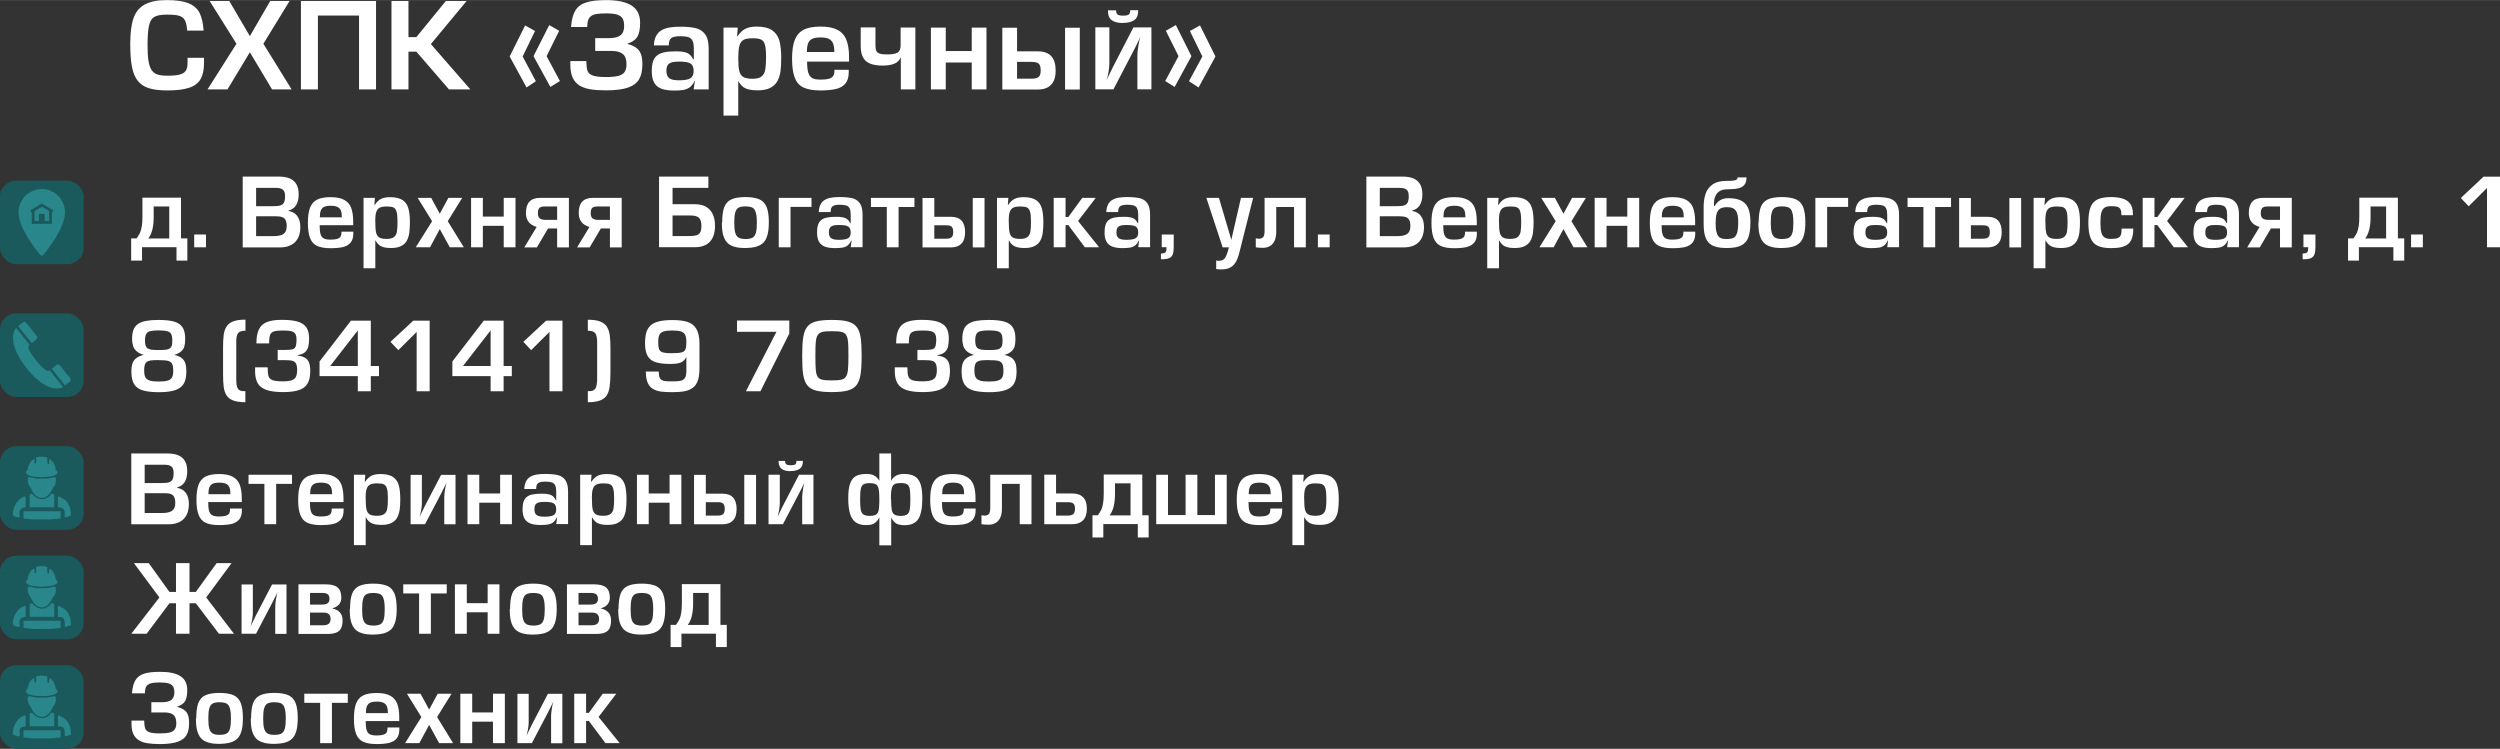 <?xml version="1.0" encoding="UTF-8"?>
<!DOCTYPE svg PUBLIC "-//W3C//DTD SVG 1.1//EN" "http://www.w3.org/Graphics/SVG/1.1/DTD/svg11.dtd">
<!-- Creator: CorelDRAW 2019 (64-Bit) -->
<svg xmlns="http://www.w3.org/2000/svg" xml:space="preserve" width="3.739cm" height="1.12cm" version="1.1" style="shape-rendering:geometricPrecision; text-rendering:geometricPrecision; image-rendering:optimizeQuality; fill-rule:evenodd; clip-rule:evenodd"
viewBox="0 0 24.433 7.317"
 xmlns:xlink="http://www.w3.org/1999/xlink"
 xmlns:xodm="http://www.corel.com/coreldraw/odm/2003">
 <rect x="0" y="0" width="24.433" height="7.317" fill="#333333" stroke="none"/>
 <defs>
  <style type="text/css">
   <![CDATA[
    .fil1 {fill:#1B5A5C}
    .fil2 {fill:#29878C}
    .fil0 {fill:white;fill-rule:nonzero}
   ]]>
  </style>
 </defs>
 <g id="Слой_x0020_1">
  <path class="fil0" d="M1.831 0.564l0.163 0 0 0.051c0,0.067 -0.012,0.12 -0.034,0.158 -0.023,0.039 -0.06,0.067 -0.112,0.084 -0.052,0.017 -0.122,0.026 -0.211,0.026 -0.073,0 -0.133,-0.007 -0.179,-0.021 -0.046,-0.014 -0.083,-0.037 -0.11,-0.071 -0.027,-0.033 -0.047,-0.079 -0.058,-0.137 -0.012,-0.058 -0.017,-0.134 -0.017,-0.228 0,-0.103 0.01,-0.185 0.031,-0.247 0.021,-0.061 0.057,-0.106 0.109,-0.135 0.052,-0.029 0.125,-0.044 0.218,-0.044 0.093,0 0.164,0.011 0.215,0.032 0.05,0.022 0.085,0.054 0.106,0.096 0.02,0.042 0.033,0.099 0.038,0.17l-0.161 0c-0.003,-0.046 -0.01,-0.079 -0.022,-0.101 -0.012,-0.021 -0.031,-0.036 -0.057,-0.044 -0.027,-0.008 -0.066,-0.011 -0.119,-0.011 -0.054,0 -0.095,0.007 -0.12,0.021 -0.026,0.014 -0.044,0.041 -0.054,0.083 -0.01,0.041 -0.015,0.106 -0.015,0.195 0,0.063 0.003,0.114 0.009,0.152 0.006,0.039 0.016,0.068 0.03,0.09 0.014,0.021 0.033,0.036 0.057,0.044 0.024,0.008 0.057,0.012 0.097,0.012 0.052,0 0.091,-0.003 0.12,-0.011 0.028,-0.007 0.048,-0.019 0.06,-0.037 0.012,-0.017 0.018,-0.042 0.018,-0.075l0 -0.054z"/>
  <polygon id="1" class="fil0" points="2.83,0.009 2.574,0.427 2.85,0.873 2.659,0.873 2.442,0.51 2.223,0.873 2.028,0.873 2.311,0.427 2.049,0.009 2.241,0.009 2.442,0.352 2.641,0.009 "/>
  <polygon id="2" class="fil0" points="3.675,0.009 3.675,0.873 3.509,0.873 3.509,0.151 3.107,0.151 3.107,0.873 2.941,0.873 2.941,0.009 "/>
  <polygon id="3" class="fil0" points="3.992,0.009 3.992,0.362 4.069,0.362 4.357,0.009 4.56,0.009 4.211,0.43 4.597,0.873 4.388,0.873 4.069,0.504 3.992,0.504 3.992,0.873 3.826,0.873 3.826,0.009 "/>
  <path id="4" class="fil0" d="M5.132 0.248l0.097 0.054 -0.121 0.249 0.129 0.242 -0.091 0.061 -0.165 -0.303 0.151 -0.303zm0.235 -0.004l0.098 0.056 -0.123 0.248 0.13 0.243 -0.093 0.058 -0.165 -0.301 0.154 -0.304z"/>
  <path id="5" class="fil0" d="M5.816 0.372l0.134 0c0.052,0 0.09,-0.009 0.114,-0.028 0.024,-0.019 0.036,-0.049 0.036,-0.091 0,-0.032 -0.005,-0.056 -0.016,-0.074 -0.011,-0.018 -0.029,-0.03 -0.055,-0.038 -0.025,-0.008 -0.061,-0.011 -0.108,-0.011 -0.038,0 -0.069,0.002 -0.091,0.006 -0.023,0.004 -0.041,0.011 -0.054,0.021 -0.013,0.01 -0.023,0.023 -0.028,0.04 -0.006,0.017 -0.008,0.038 -0.009,0.066l-0.158 0c0.005,-0.07 0.019,-0.124 0.042,-0.161 0.023,-0.038 0.058,-0.064 0.105,-0.079 0.047,-0.015 0.112,-0.023 0.194,-0.023 0.113,0 0.197,0.018 0.252,0.054 0.055,0.036 0.082,0.092 0.082,0.168 0,0.061 -0.009,0.106 -0.027,0.136 -0.018,0.03 -0.05,0.052 -0.095,0.067l0 0.004c0.037,0.01 0.066,0.023 0.087,0.04 0.021,0.016 0.036,0.037 0.044,0.062 0.009,0.025 0.013,0.057 0.013,0.095 0,0.061 -0.01,0.109 -0.031,0.146 -0.021,0.037 -0.057,0.064 -0.109,0.083 -0.052,0.018 -0.124,0.027 -0.217,0.027 -0.058,0 -0.108,-0.003 -0.15,-0.01 -0.042,-0.007 -0.077,-0.019 -0.107,-0.037 -0.029,-0.018 -0.051,-0.043 -0.067,-0.076 -0.015,-0.033 -0.023,-0.076 -0.023,-0.127l0 -0.036 0.156 0c0.001,0.044 0.005,0.076 0.012,0.096 0.007,0.02 0.024,0.035 0.051,0.045 0.027,0.01 0.07,0.015 0.129,0.015 0.052,0 0.092,-0.004 0.121,-0.011 0.028,-0.008 0.049,-0.02 0.061,-0.038 0.012,-0.018 0.019,-0.043 0.019,-0.076 0,-0.047 -0.012,-0.08 -0.036,-0.1 -0.024,-0.02 -0.06,-0.03 -0.11,-0.03l-0.16 0 0 -0.123z"/>
  <path id="6" class="fil0" d="M6.779 0.873l0.012 -0.083 -0.003 0c-0.012,0.027 -0.028,0.047 -0.045,0.061 -0.018,0.013 -0.039,0.022 -0.062,0.027 -0.024,0.004 -0.054,0.006 -0.092,0.006 -0.051,0 -0.093,-0.006 -0.125,-0.018 -0.032,-0.012 -0.056,-0.032 -0.071,-0.06 -0.016,-0.028 -0.023,-0.065 -0.023,-0.111 0,-0.038 0.004,-0.07 0.012,-0.095 0.008,-0.025 0.022,-0.045 0.04,-0.059 0.018,-0.014 0.042,-0.025 0.071,-0.031 0.029,-0.006 0.066,-0.009 0.112,-0.009 0.053,0 0.091,0.006 0.114,0.017 0.023,0.012 0.042,0.032 0.055,0.06l0.007 0 0 -0.103c0,-0.033 -0.004,-0.058 -0.012,-0.076 -0.008,-0.018 -0.021,-0.03 -0.04,-0.036 -0.019,-0.007 -0.045,-0.01 -0.079,-0.01 -0.044,0 -0.073,0.006 -0.09,0.019 -0.016,0.012 -0.024,0.036 -0.024,0.071l-0.145 0c0.001,-0.037 0.008,-0.067 0.021,-0.092 0.013,-0.024 0.03,-0.043 0.053,-0.056 0.022,-0.013 0.048,-0.022 0.077,-0.027 0.029,-0.005 0.063,-0.008 0.103,-0.008 0.064,0 0.115,0.005 0.154,0.014 0.039,0.009 0.07,0.03 0.093,0.061 0.023,0.032 0.034,0.078 0.034,0.14l0 0.398 -0.144 0zm0 -0.181c0,-0.035 -0.01,-0.059 -0.03,-0.072 -0.02,-0.013 -0.057,-0.019 -0.112,-0.019 -0.032,0 -0.057,0.003 -0.075,0.009 -0.018,0.006 -0.031,0.015 -0.038,0.028 -0.008,0.013 -0.011,0.031 -0.011,0.054 0,0.033 0.009,0.057 0.027,0.071 0.018,0.014 0.05,0.021 0.095,0.021 0.052,0 0.089,-0.006 0.111,-0.019 0.022,-0.013 0.033,-0.037 0.033,-0.072z"/>
  <path id="7" class="fil0" d="M7.215 0.555c0,0.06 0.003,0.104 0.009,0.133 0.006,0.029 0.019,0.05 0.038,0.062 0.019,0.012 0.05,0.019 0.091,0.019 0.041,0 0.071,-0.007 0.09,-0.023 0.019,-0.015 0.031,-0.037 0.036,-0.065 0.005,-0.028 0.008,-0.069 0.008,-0.123 0,-0.055 -0.004,-0.096 -0.011,-0.121 -0.007,-0.026 -0.02,-0.043 -0.038,-0.051 -0.018,-0.009 -0.045,-0.013 -0.082,-0.013 -0.038,0 -0.067,0.005 -0.086,0.014 -0.02,0.01 -0.034,0.028 -0.042,0.053 -0.008,0.026 -0.012,0.064 -0.012,0.115zm0 0.235l0 0.339 -0.144 0 0 -0.86 0.139 0 -0.006 0.085 0.004 0c0.024,-0.036 0.05,-0.061 0.078,-0.074 0.028,-0.014 0.065,-0.021 0.109,-0.021 0.065,0 0.116,0.012 0.151,0.036 0.035,0.024 0.058,0.057 0.071,0.101 0.012,0.044 0.018,0.101 0.018,0.17 0,0.05 -0.002,0.093 -0.007,0.129 -0.005,0.036 -0.015,0.068 -0.03,0.096 -0.015,0.028 -0.038,0.05 -0.07,0.067 -0.031,0.016 -0.073,0.024 -0.124,0.024 -0.048,0 -0.086,-0.006 -0.115,-0.018 -0.029,-0.012 -0.054,-0.037 -0.074,-0.074z"/>
  <path id="8" class="fil0" d="M8.152 0.681l0.143 0 0 0.022c0,0.049 -0.011,0.086 -0.033,0.113 -0.022,0.026 -0.053,0.044 -0.093,0.053 -0.04,0.009 -0.09,0.014 -0.152,0.014 -0.07,0 -0.125,-0.01 -0.165,-0.029 -0.04,-0.019 -0.068,-0.051 -0.085,-0.096 -0.017,-0.045 -0.026,-0.106 -0.026,-0.185 0,-0.078 0.009,-0.139 0.027,-0.185 0.018,-0.045 0.047,-0.078 0.087,-0.099 0.04,-0.02 0.095,-0.03 0.164,-0.03 0.069,0 0.123,0.01 0.164,0.031 0.041,0.021 0.07,0.053 0.088,0.097 0.018,0.044 0.027,0.101 0.027,0.172l0 0.042 -0.41 0c0,0.049 0.004,0.085 0.012,0.11 0.008,0.025 0.021,0.042 0.039,0.052 0.018,0.01 0.045,0.014 0.081,0.014 0.033,0 0.059,-0.002 0.078,-0.007 0.019,-0.005 0.033,-0.013 0.043,-0.026 0.009,-0.012 0.014,-0.03 0.014,-0.053l0 -0.012zm0.002 -0.174c0,-0.036 -0.004,-0.064 -0.013,-0.085 -0.009,-0.02 -0.023,-0.035 -0.042,-0.044 -0.02,-0.009 -0.047,-0.013 -0.081,-0.013 -0.034,0 -0.06,0.004 -0.079,0.013 -0.019,0.009 -0.033,0.023 -0.041,0.044 -0.008,0.02 -0.012,0.049 -0.012,0.085l0.269 0z"/>
  <path id="9" class="fil0" d="M8.946 0.873l0 -0.605 -0.144 0 0 0.177c0,0.033 -0.01,0.056 -0.029,0.068 -0.019,0.012 -0.053,0.018 -0.101,0.018 -0.033,0 -0.058,-0.002 -0.074,-0.008 -0.016,-0.005 -0.027,-0.013 -0.033,-0.025 -0.006,-0.012 -0.009,-0.03 -0.009,-0.053l0 -0.178 -0.144 0 0 0.184c0,0.044 0.007,0.08 0.022,0.108 0.014,0.027 0.037,0.048 0.068,0.061 0.031,0.013 0.072,0.02 0.123,0.02 0.049,0 0.088,-0.006 0.117,-0.019 0.029,-0.012 0.049,-0.033 0.062,-0.063l0 0.315 0.144 0z"/>
  <polygon id="10" class="fil0" points="9.243,0.61 9.497,0.61 9.497,0.873 9.641,0.873 9.641,0.269 9.497,0.269 9.497,0.498 9.243,0.498 9.243,0.269 9.098,0.269 9.098,0.873 9.243,0.873 "/>
  <path id="11" class="fil0" d="M9.796 0.874l0 -0.604 0.144 0 0 0.231 0.204 0c0.115,0 0.173,0.062 0.173,0.187 0,0.063 -0.015,0.11 -0.045,0.14 -0.03,0.031 -0.073,0.046 -0.128,0.046l-0.348 0zm0.144 -0.269l0 0.163 0.145 0c0.031,0 0.053,-0.006 0.066,-0.017 0.013,-0.011 0.02,-0.032 0.02,-0.064 0,-0.022 -0.003,-0.039 -0.009,-0.051 -0.006,-0.012 -0.015,-0.02 -0.028,-0.025 -0.013,-0.004 -0.029,-0.007 -0.051,-0.007l-0.144 0zm0.613 -0.335l0 0.604 -0.144 0 0 -0.604 0.144 0z"/>
  <path id="12" class="fil0" d="M10.705 0.267l0 0.605 0.177 0 0.197 -0.378c0.015,-0.027 0.037,-0.072 0.066,-0.134 -0.006,0.016 -0.012,0.044 -0.019,0.084 -0.007,0.039 -0.01,0.071 -0.01,0.095l0 0.333 0.137 0 0 -0.605 -0.176 0 -0.197 0.381c-0.01,0.019 -0.032,0.063 -0.066,0.134 0.007,-0.017 0.013,-0.042 0.019,-0.075 0.006,-0.033 0.009,-0.063 0.009,-0.089l0 -0.352 -0.137 0zm0.269 -0.043c-0.046,0 -0.083,-0.009 -0.108,-0.027 -0.026,-0.018 -0.038,-0.051 -0.038,-0.097l0.08 0c0,0.02 0.005,0.034 0.014,0.041 0.01,0.007 0.028,0.011 0.054,0.011 0.029,0 0.047,-0.004 0.056,-0.011 0.009,-0.007 0.014,-0.021 0.014,-0.042l0.078 0c0,0.047 -0.013,0.079 -0.039,0.097 -0.026,0.018 -0.063,0.027 -0.111,0.027z"/>
  <path id="13" class="fil0" d="M11.728 0.248l0.151 0.303 -0.165 0.303 -0.094 -0.061 0.131 -0.242 -0.122 -0.249 0.098 -0.054zm-0.236 -0.004l0.152 0.304 -0.164 0.301 -0.092 -0.058 0.13 -0.243 -0.124 -0.248 0.097 -0.056z"/>
  <path class="fil0" d="M1.334 2.33c0.014,-0.019 0.025,-0.038 0.034,-0.055 0.008,-0.018 0.014,-0.039 0.018,-0.065 0.004,-0.025 0.006,-0.057 0.006,-0.095l0 -0.184 0.377 0 0 0.398 0.062 0 0 0.217 -0.106 0 0 -0.131 -0.337 0 0 0.131 -0.106 0 0 -0.217 0.052 0zm0.32 0l0 -0.313 -0.152 0 0 0.105c0,0.094 -0.018,0.164 -0.053,0.208l0.205 0z"/>
  <path id="1" class="fil0" d="M2.503 1.835l0 0.179 0.168 0c0.03,0 0.053,-0.002 0.069,-0.007 0.016,-0.005 0.028,-0.014 0.035,-0.028 0.007,-0.014 0.011,-0.034 0.011,-0.061 0,-0.032 -0.007,-0.054 -0.021,-0.065 -0.014,-0.012 -0.038,-0.018 -0.072,-0.018l-0.19 0zm0 0.278l0 0.194 0.168 0c0.046,0 0.079,-0.007 0.1,-0.022 0.021,-0.015 0.031,-0.04 0.031,-0.077 0,-0.024 -0.004,-0.044 -0.011,-0.058 -0.007,-0.014 -0.018,-0.024 -0.034,-0.029 -0.015,-0.006 -0.036,-0.008 -0.063,-0.008l-0.192 0zm-0.131 0.303l0 -0.691 0.354 0c0.042,0 0.077,0.006 0.106,0.018 0.028,0.012 0.05,0.031 0.065,0.057 0.015,0.026 0.022,0.059 0.022,0.098 0,0.088 -0.033,0.141 -0.099,0.159l0 0.004c0.037,0.006 0.065,0.022 0.085,0.049 0.02,0.027 0.03,0.063 0.03,0.107 0,0.031 -0.004,0.058 -0.012,0.083 -0.008,0.024 -0.02,0.045 -0.037,0.063 -0.016,0.017 -0.037,0.03 -0.062,0.04 -0.025,0.009 -0.054,0.014 -0.087,0.014l-0.365 0z"/>
  <path id="2" class="fil0" d="M3.339 2.263l0.114 0 0 0.018c0,0.039 -0.009,0.069 -0.027,0.09 -0.018,0.021 -0.043,0.035 -0.074,0.043 -0.032,0.007 -0.072,0.011 -0.122,0.011 -0.056,0 -0.1,-0.008 -0.132,-0.023 -0.032,-0.015 -0.054,-0.041 -0.068,-0.077 -0.014,-0.036 -0.021,-0.085 -0.021,-0.148 0,-0.062 0.007,-0.111 0.021,-0.148 0.014,-0.036 0.037,-0.063 0.069,-0.079 0.032,-0.016 0.076,-0.024 0.131,-0.024 0.055,0 0.099,0.008 0.131,0.025 0.033,0.017 0.056,0.042 0.07,0.077 0.014,0.035 0.021,0.081 0.021,0.138l0 0.034 -0.328 0c0,0.039 0.003,0.068 0.009,0.088 0.006,0.02 0.017,0.034 0.031,0.041 0.015,0.008 0.036,0.012 0.065,0.012 0.026,0 0.047,-0.002 0.063,-0.006 0.015,-0.004 0.027,-0.011 0.034,-0.02 0.007,-0.01 0.011,-0.024 0.011,-0.042l0 -0.009zm0.002 -0.139c0,-0.029 -0.003,-0.051 -0.01,-0.068 -0.007,-0.016 -0.018,-0.028 -0.034,-0.035 -0.016,-0.007 -0.037,-0.011 -0.065,-0.011 -0.027,0 -0.048,0.004 -0.063,0.01 -0.015,0.007 -0.026,0.019 -0.033,0.035 -0.007,0.016 -0.01,0.039 -0.01,0.068l0.215 0z"/>
  <path id="3" class="fil0" d="M3.668 2.162c0,0.048 0.002,0.083 0.007,0.107 0.005,0.023 0.015,0.04 0.03,0.05 0.015,0.01 0.04,0.015 0.073,0.015 0.033,0 0.057,-0.006 0.072,-0.018 0.015,-0.012 0.025,-0.029 0.029,-0.052 0.004,-0.022 0.006,-0.055 0.006,-0.099 0,-0.044 -0.003,-0.077 -0.009,-0.097 -0.006,-0.021 -0.016,-0.034 -0.03,-0.041 -0.014,-0.007 -0.036,-0.01 -0.066,-0.01 -0.03,0 -0.053,0.004 -0.069,0.012 -0.016,0.008 -0.027,0.022 -0.034,0.043 -0.007,0.021 -0.01,0.051 -0.01,0.092zm0 0.188l0 0.271 -0.115 0 0 -0.688 0.111 0 -0.005 0.068 0.004 0c0.019,-0.029 0.04,-0.048 0.063,-0.059 0.023,-0.011 0.052,-0.016 0.087,-0.016 0.052,0 0.093,0.01 0.121,0.028 0.028,0.019 0.047,0.046 0.057,0.081 0.01,0.035 0.015,0.08 0.015,0.136 0,0.04 -0.002,0.075 -0.006,0.103 -0.004,0.029 -0.012,0.055 -0.024,0.077 -0.012,0.023 -0.031,0.04 -0.056,0.053 -0.025,0.013 -0.058,0.019 -0.099,0.019 -0.038,0 -0.069,-0.005 -0.092,-0.015 -0.023,-0.01 -0.043,-0.029 -0.059,-0.059z"/>
  <polygon id="4" class="fil0" points="4.517,1.933 4.376,2.161 4.533,2.416 4.396,2.416 4.298,2.238 4.203,2.416 4.063,2.416 4.223,2.161 4.082,1.933 4.214,1.933 4.298,2.088 4.382,1.933 "/>
  <polygon id="5" class="fil0" points="4.719,2.206 4.923,2.206 4.923,2.416 5.038,2.416 5.038,1.933 4.923,1.933 4.923,2.116 4.719,2.116 4.719,1.933 4.604,1.933 4.604,2.416 4.719,2.416 "/>
  <path id="6" class="fil0" d="M5.56 1.933l0 0.484 -0.115 0 0 -0.185 -0.089 0 -0.109 0.185 -0.123 0 0.121 -0.2c-0.07,-0.02 -0.105,-0.065 -0.105,-0.137 0,-0.098 0.046,-0.147 0.137,-0.147l0.283 0zm-0.115 0.215l0 -0.131 -0.122 0c-0.024,0 -0.041,0.005 -0.051,0.014 -0.01,0.009 -0.015,0.027 -0.015,0.051 0,0.025 0.006,0.042 0.019,0.052 0.012,0.009 0.031,0.014 0.057,0.014l0.112 0z"/>
  <path id="7" class="fil0" d="M6.076 1.933l0 0.484 -0.115 0 0 -0.185 -0.089 0 -0.109 0.185 -0.123 0 0.121 -0.2c-0.07,-0.02 -0.105,-0.065 -0.105,-0.137 0,-0.098 0.046,-0.147 0.137,-0.147l0.283 0zm-0.115 0.215l0 -0.131 -0.122 0c-0.024,0 -0.041,0.005 -0.051,0.014 -0.01,0.009 -0.015,0.027 -0.015,0.051 0,0.025 0.006,0.042 0.019,0.052 0.012,0.009 0.031,0.014 0.057,0.014l0.112 0z"/>
  <path id="8" class="fil0" d="M6.441 2.416l0 -0.691 0.482 0 0 0.11 -0.35 0 0 0.16 0.219 0c0.042,0 0.078,0.008 0.108,0.025 0.029,0.017 0.051,0.041 0.066,0.073 0.015,0.032 0.022,0.07 0.022,0.114 0,0.044 -0.007,0.081 -0.022,0.113 -0.015,0.031 -0.037,0.055 -0.066,0.071 -0.029,0.016 -0.065,0.024 -0.107,0.024l-0.352 0zm0.132 -0.11l0.169 0c0.029,0 0.051,-0.003 0.067,-0.008 0.016,-0.006 0.028,-0.015 0.035,-0.029 0.007,-0.014 0.011,-0.034 0.011,-0.061 0,-0.04 -0.008,-0.067 -0.025,-0.081 -0.016,-0.015 -0.045,-0.022 -0.084,-0.022l-0.173 0 0 0.202z"/>
  <path id="9" class="fil0" d="M7.058 2.173c0,-0.064 0.007,-0.113 0.02,-0.149 0.014,-0.035 0.037,-0.061 0.069,-0.076 0.033,-0.015 0.079,-0.023 0.138,-0.023 0.059,0 0.105,0.008 0.138,0.023 0.033,0.015 0.056,0.041 0.07,0.076 0.014,0.035 0.021,0.085 0.021,0.148 0,0.047 -0.004,0.086 -0.012,0.118 -0.008,0.032 -0.02,0.057 -0.038,0.077 -0.017,0.019 -0.041,0.033 -0.07,0.042 -0.029,0.009 -0.066,0.013 -0.111,0.014 -0.044,0 -0.081,-0.004 -0.11,-0.014 -0.029,-0.009 -0.053,-0.023 -0.07,-0.043 -0.017,-0.02 -0.029,-0.045 -0.037,-0.076 -0.008,-0.031 -0.011,-0.071 -0.011,-0.118zm0.118 0c0,0.045 0.003,0.079 0.01,0.102 0.007,0.023 0.018,0.038 0.033,0.047 0.015,0.008 0.038,0.013 0.067,0.013 0.029,0 0.051,-0.004 0.067,-0.012 0.016,-0.008 0.027,-0.024 0.034,-0.047 0.007,-0.023 0.01,-0.057 0.01,-0.102 0,-0.034 -0.002,-0.061 -0.006,-0.081 -0.004,-0.02 -0.01,-0.036 -0.018,-0.047 -0.008,-0.011 -0.019,-0.019 -0.033,-0.023 -0.014,-0.004 -0.032,-0.007 -0.054,-0.007 -0.029,0 -0.051,0.004 -0.067,0.012 -0.015,0.008 -0.026,0.023 -0.033,0.046 -0.007,0.023 -0.01,0.056 -0.01,0.1z"/>
  <polygon id="10" class="fil0" points="7.931,2.021 7.931,1.933 7.611,1.933 7.611,2.416 7.726,2.416 7.726,2.021 "/>
  <path id="11" class="fil0" d="M8.314 2.416l0.009 -0.067 -0.003 0c-0.01,0.022 -0.022,0.038 -0.036,0.049 -0.014,0.011 -0.031,0.018 -0.05,0.021 -0.019,0.003 -0.044,0.005 -0.073,0.005 -0.041,0 -0.075,-0.005 -0.1,-0.015 -0.026,-0.01 -0.045,-0.026 -0.057,-0.048 -0.012,-0.022 -0.019,-0.052 -0.019,-0.089 0,-0.031 0.003,-0.056 0.01,-0.076 0.007,-0.02 0.017,-0.036 0.032,-0.047 0.014,-0.011 0.033,-0.02 0.057,-0.024 0.023,-0.005 0.053,-0.007 0.09,-0.007 0.042,0 0.073,0.005 0.091,0.014 0.019,0.009 0.033,0.025 0.044,0.048l0.005 0 0 -0.082c0,-0.026 -0.003,-0.046 -0.01,-0.061 -0.006,-0.014 -0.017,-0.024 -0.032,-0.029 -0.015,-0.005 -0.036,-0.008 -0.063,-0.008 -0.035,0 -0.059,0.005 -0.072,0.015 -0.013,0.01 -0.019,0.029 -0.019,0.057l-0.116 0c0.001,-0.03 0.007,-0.054 0.017,-0.074 0.01,-0.02 0.024,-0.035 0.042,-0.045 0.018,-0.011 0.038,-0.018 0.062,-0.022 0.023,-0.004 0.051,-0.006 0.082,-0.006 0.051,0 0.092,0.004 0.124,0.011 0.032,0.008 0.056,0.024 0.074,0.049 0.018,0.025 0.027,0.063 0.027,0.112l0 0.318 -0.115 0zm0 -0.145c0,-0.028 -0.008,-0.047 -0.024,-0.058 -0.016,-0.01 -0.046,-0.015 -0.09,-0.015 -0.026,0 -0.046,0.002 -0.06,0.007 -0.014,0.004 -0.024,0.012 -0.03,0.022 -0.006,0.01 -0.009,0.025 -0.009,0.044 0,0.027 0.007,0.045 0.022,0.056 0.015,0.011 0.04,0.016 0.076,0.016 0.041,0 0.071,-0.005 0.089,-0.015 0.018,-0.01 0.026,-0.029 0.026,-0.058z"/>
  <polygon id="12" class="fil0" points="8.667,2.416 8.782,2.416 8.782,2.022 8.937,2.022 8.937,1.933 8.512,1.933 8.512,2.022 8.667,2.022 "/>
  <path id="13" class="fil0" d="M9.016 2.417l0 -0.483 0.115 0 0 0.184 0.163 0c0.092,0 0.138,0.05 0.138,0.15 0,0.05 -0.012,0.088 -0.036,0.112 -0.024,0.025 -0.058,0.037 -0.102,0.037l-0.279 0zm0.115 -0.215l0 0.13 0.116 0c0.025,0 0.042,-0.004 0.053,-0.014 0.011,-0.009 0.016,-0.026 0.016,-0.051 0,-0.018 -0.002,-0.031 -0.007,-0.041 -0.005,-0.01 -0.012,-0.016 -0.022,-0.02 -0.01,-0.004 -0.024,-0.005 -0.04,-0.005l-0.115 0zm0.491 -0.268l0 0.483 -0.115 0 0 -0.483 0.115 0z"/>
  <path id="14" class="fil0" d="M9.859 2.162c0,0.048 0.002,0.083 0.007,0.107 0.005,0.023 0.015,0.04 0.03,0.05 0.015,0.01 0.04,0.015 0.073,0.015 0.033,0 0.057,-0.006 0.072,-0.018 0.015,-0.012 0.025,-0.029 0.029,-0.052 0.004,-0.022 0.006,-0.055 0.006,-0.099 0,-0.044 -0.003,-0.077 -0.009,-0.097 -0.006,-0.021 -0.016,-0.034 -0.03,-0.041 -0.014,-0.007 -0.036,-0.01 -0.066,-0.01 -0.03,0 -0.053,0.004 -0.069,0.012 -0.016,0.008 -0.027,0.022 -0.034,0.043 -0.007,0.021 -0.01,0.051 -0.01,0.092zm0 0.188l0 0.271 -0.115 0 0 -0.688 0.111 0 -0.005 0.068 0.004 0c0.019,-0.029 0.04,-0.048 0.063,-0.059 0.023,-0.011 0.052,-0.016 0.087,-0.016 0.052,0 0.093,0.01 0.121,0.028 0.028,0.019 0.047,0.046 0.057,0.081 0.01,0.035 0.015,0.08 0.015,0.136 0,0.04 -0.002,0.075 -0.006,0.103 -0.004,0.029 -0.012,0.055 -0.024,0.077 -0.012,0.023 -0.031,0.04 -0.056,0.053 -0.025,0.013 -0.058,0.019 -0.099,0.019 -0.038,0 -0.069,-0.005 -0.092,-0.015 -0.023,-0.01 -0.043,-0.029 -0.059,-0.059z"/>
  <polygon id="15" class="fil0" points="10.414,1.933 10.414,2.12 10.441,2.12 10.577,1.933 10.709,1.933 10.536,2.159 10.742,2.416 10.603,2.416 10.441,2.199 10.414,2.199 10.414,2.416 10.298,2.416 10.298,1.933 "/>
  <path id="16" class="fil0" d="M11.124 2.416l0.009 -0.067 -0.003 0c-0.01,0.022 -0.022,0.038 -0.036,0.049 -0.014,0.011 -0.031,0.018 -0.05,0.021 -0.019,0.003 -0.044,0.005 -0.073,0.005 -0.041,0 -0.075,-0.005 -0.1,-0.015 -0.026,-0.01 -0.045,-0.026 -0.057,-0.048 -0.012,-0.022 -0.019,-0.052 -0.019,-0.089 0,-0.031 0.003,-0.056 0.01,-0.076 0.007,-0.02 0.017,-0.036 0.032,-0.047 0.014,-0.011 0.033,-0.02 0.057,-0.024 0.023,-0.005 0.053,-0.007 0.09,-0.007 0.042,0 0.073,0.005 0.091,0.014 0.019,0.009 0.033,0.025 0.044,0.048l0.005 0 0 -0.082c0,-0.026 -0.003,-0.046 -0.01,-0.061 -0.006,-0.014 -0.017,-0.024 -0.032,-0.029 -0.015,-0.005 -0.036,-0.008 -0.063,-0.008 -0.035,0 -0.059,0.005 -0.072,0.015 -0.013,0.01 -0.019,0.029 -0.019,0.057l-0.116 0c0.001,-0.03 0.007,-0.054 0.017,-0.074 0.01,-0.02 0.024,-0.035 0.042,-0.045 0.018,-0.011 0.038,-0.018 0.062,-0.022 0.023,-0.004 0.051,-0.006 0.082,-0.006 0.051,0 0.092,0.004 0.124,0.011 0.032,0.008 0.056,0.024 0.074,0.049 0.018,0.025 0.027,0.063 0.027,0.112l0 0.318 -0.115 0zm0 -0.145c0,-0.028 -0.008,-0.047 -0.024,-0.058 -0.016,-0.01 -0.046,-0.015 -0.09,-0.015 -0.026,0 -0.046,0.002 -0.06,0.007 -0.014,0.004 -0.024,0.012 -0.03,0.022 -0.006,0.01 -0.009,0.025 -0.009,0.044 0,0.027 0.007,0.045 0.022,0.056 0.015,0.011 0.04,0.016 0.076,0.016 0.041,0 0.071,-0.005 0.089,-0.015 0.018,-0.01 0.026,-0.029 0.026,-0.058z"/>
  <path id="17" class="fil0" d="M11.471 2.292l0 0.121c0,0.031 -0.003,0.055 -0.009,0.071 -0.006,0.017 -0.017,0.029 -0.033,0.037 -0.016,0.008 -0.04,0.012 -0.071,0.012 -0.006,0 -0.01,-0 -0.012,-0.001l0 -0.055c0.02,-0 0.034,-0.004 0.042,-0.01 0.008,-0.006 0.012,-0.018 0.012,-0.037l0.001 -0.015 -0.047 0 0 -0.124 0.116 0z"/>
  <path id="18" class="fil0" d="M12.247 1.933l-0.129 0.513c-0.007,0.03 -0.015,0.056 -0.023,0.078 -0.008,0.022 -0.019,0.041 -0.032,0.057 -0.013,0.016 -0.03,0.029 -0.051,0.038 -0.021,0.009 -0.047,0.013 -0.078,0.013 -0.022,0 -0.038,-0.001 -0.048,-0.004l0 -0.083c0.009,0.002 0.018,0.003 0.027,0.003 0.029,-0 0.049,-0.011 0.062,-0.032 0.013,-0.021 0.024,-0.054 0.035,-0.1l-0.061 0 -0.159 -0.483 0.123 0 0.121 0.41 0.094 -0.41 0.12 0z"/>
  <path id="19" class="fil0" d="M12.359 1.933l0.403 0 0 0.483 -0.115 0 0 -0.394 -0.174 0 0 0.245c0,0.03 -0.005,0.057 -0.014,0.08 -0.009,0.023 -0.024,0.041 -0.043,0.054 -0.02,0.013 -0.044,0.02 -0.072,0.02 -0.032,0 -0.056,-0.002 -0.071,-0.005l0 -0.087c0.011,0.002 0.021,0.003 0.029,0.003 0.022,0 0.037,-0.006 0.045,-0.018 0.008,-0.012 0.012,-0.031 0.012,-0.058l0 -0.325z"/>
  <path id="20" class="fil0" d="M13.485 1.835l0 0.179 0.168 0c0.03,0 0.053,-0.002 0.069,-0.007 0.016,-0.005 0.028,-0.014 0.035,-0.028 0.007,-0.014 0.011,-0.034 0.011,-0.061 0,-0.032 -0.007,-0.054 -0.021,-0.065 -0.014,-0.012 -0.038,-0.018 -0.072,-0.018l-0.19 0zm0 0.278l0 0.194 0.168 0c0.046,0 0.079,-0.007 0.1,-0.022 0.021,-0.015 0.031,-0.04 0.031,-0.077 0,-0.024 -0.004,-0.044 -0.011,-0.058 -0.007,-0.014 -0.018,-0.024 -0.034,-0.029 -0.015,-0.006 -0.036,-0.008 -0.063,-0.008l-0.192 0zm-0.131 0.303l0 -0.691 0.354 0c0.042,0 0.077,0.006 0.106,0.018 0.028,0.012 0.05,0.031 0.065,0.057 0.015,0.026 0.022,0.059 0.022,0.098 0,0.088 -0.033,0.141 -0.099,0.159l0 0.004c0.037,0.006 0.065,0.022 0.085,0.049 0.02,0.027 0.03,0.063 0.03,0.107 0,0.031 -0.004,0.058 -0.012,0.083 -0.008,0.024 -0.02,0.045 -0.037,0.063 -0.016,0.017 -0.037,0.03 -0.062,0.04 -0.025,0.009 -0.054,0.014 -0.087,0.014l-0.365 0z"/>
  <path id="21" class="fil0" d="M14.32 2.263l0.114 0 0 0.018c0,0.039 -0.009,0.069 -0.027,0.09 -0.018,0.021 -0.043,0.035 -0.074,0.043 -0.032,0.007 -0.072,0.011 -0.122,0.011 -0.056,0 -0.1,-0.008 -0.132,-0.023 -0.032,-0.015 -0.054,-0.041 -0.068,-0.077 -0.014,-0.036 -0.021,-0.085 -0.021,-0.148 0,-0.062 0.007,-0.111 0.021,-0.148 0.014,-0.036 0.037,-0.063 0.069,-0.079 0.032,-0.016 0.076,-0.024 0.131,-0.024 0.055,0 0.099,0.008 0.131,0.025 0.033,0.017 0.056,0.042 0.07,0.077 0.014,0.035 0.021,0.081 0.021,0.138l0 0.034 -0.328 0c0,0.039 0.003,0.068 0.009,0.088 0.006,0.02 0.017,0.034 0.031,0.041 0.015,0.008 0.036,0.012 0.065,0.012 0.026,0 0.047,-0.002 0.063,-0.006 0.015,-0.004 0.027,-0.011 0.034,-0.02 0.007,-0.01 0.011,-0.024 0.011,-0.042l0 -0.009zm0.002 -0.139c0,-0.029 -0.003,-0.051 -0.01,-0.068 -0.007,-0.016 -0.018,-0.028 -0.034,-0.035 -0.016,-0.007 -0.037,-0.011 -0.065,-0.011 -0.027,0 -0.048,0.004 -0.063,0.01 -0.015,0.007 -0.026,0.019 -0.033,0.035 -0.007,0.016 -0.01,0.039 -0.01,0.068l0.215 0z"/>
  <path id="22" class="fil0" d="M14.65 2.162c0,0.048 0.002,0.083 0.007,0.107 0.005,0.023 0.015,0.04 0.03,0.05 0.015,0.01 0.04,0.015 0.073,0.015 0.033,0 0.057,-0.006 0.072,-0.018 0.015,-0.012 0.025,-0.029 0.029,-0.052 0.004,-0.022 0.006,-0.055 0.006,-0.099 0,-0.044 -0.003,-0.077 -0.009,-0.097 -0.006,-0.021 -0.016,-0.034 -0.03,-0.041 -0.014,-0.007 -0.036,-0.01 -0.066,-0.01 -0.03,0 -0.053,0.004 -0.069,0.012 -0.016,0.008 -0.027,0.022 -0.034,0.043 -0.007,0.021 -0.01,0.051 -0.01,0.092zm0 0.188l0 0.271 -0.115 0 0 -0.688 0.111 0 -0.005 0.068 0.004 0c0.019,-0.029 0.04,-0.048 0.063,-0.059 0.023,-0.011 0.052,-0.016 0.087,-0.016 0.052,0 0.093,0.01 0.121,0.028 0.028,0.019 0.047,0.046 0.057,0.081 0.01,0.035 0.015,0.08 0.015,0.136 0,0.04 -0.002,0.075 -0.006,0.103 -0.004,0.029 -0.012,0.055 -0.024,0.077 -0.012,0.023 -0.031,0.04 -0.056,0.053 -0.025,0.013 -0.058,0.019 -0.099,0.019 -0.038,0 -0.069,-0.005 -0.092,-0.015 -0.023,-0.01 -0.043,-0.029 -0.059,-0.059z"/>
  <polygon id="23" class="fil0" points="15.499,1.933 15.358,2.161 15.514,2.416 15.378,2.416 15.28,2.238 15.184,2.416 15.045,2.416 15.204,2.161 15.063,1.933 15.196,1.933 15.28,2.088 15.364,1.933 "/>
  <polygon id="24" class="fil0" points="15.701,2.206 15.904,2.206 15.904,2.416 16.02,2.416 16.02,1.933 15.904,1.933 15.904,2.116 15.701,2.116 15.701,1.933 15.585,1.933 15.585,2.416 15.701,2.416 "/>
  <path id="25" class="fil0" d="M16.454 2.263l0.114 0 0 0.018c0,0.039 -0.009,0.069 -0.027,0.09 -0.018,0.021 -0.043,0.035 -0.074,0.043 -0.032,0.007 -0.072,0.011 -0.122,0.011 -0.056,0 -0.1,-0.008 -0.132,-0.023 -0.032,-0.015 -0.054,-0.041 -0.068,-0.077 -0.014,-0.036 -0.021,-0.085 -0.021,-0.148 0,-0.062 0.007,-0.111 0.021,-0.148 0.014,-0.036 0.037,-0.063 0.069,-0.079 0.032,-0.016 0.076,-0.024 0.131,-0.024 0.055,0 0.099,0.008 0.131,0.025 0.033,0.017 0.056,0.042 0.07,0.077 0.014,0.035 0.021,0.081 0.021,0.138l0 0.034 -0.328 0c0,0.039 0.003,0.068 0.009,0.088 0.006,0.02 0.017,0.034 0.031,0.041 0.015,0.008 0.036,0.012 0.065,0.012 0.026,0 0.047,-0.002 0.063,-0.006 0.015,-0.004 0.027,-0.011 0.034,-0.02 0.007,-0.01 0.011,-0.024 0.011,-0.042l0 -0.009zm0.002 -0.139c0,-0.029 -0.003,-0.051 -0.01,-0.068 -0.007,-0.016 -0.018,-0.028 -0.034,-0.035 -0.016,-0.007 -0.037,-0.011 -0.065,-0.011 -0.027,0 -0.048,0.004 -0.063,0.01 -0.015,0.007 -0.026,0.019 -0.033,0.035 -0.007,0.016 -0.01,0.039 -0.01,0.068l0.215 0z"/>
  <path id="26" class="fil0" d="M16.756 2.013l0.002 0.001c0.009,-0.02 0.025,-0.038 0.047,-0.054 0.023,-0.016 0.05,-0.024 0.084,-0.024 0.041,0 0.076,0.005 0.104,0.014 0.028,0.009 0.05,0.024 0.067,0.043 0.017,0.019 0.029,0.043 0.036,0.073 0.008,0.03 0.011,0.065 0.011,0.107 0,0.062 -0.007,0.111 -0.02,0.146 -0.013,0.036 -0.037,0.062 -0.07,0.079 -0.033,0.017 -0.08,0.025 -0.14,0.025 -0.044,0 -0.081,-0.004 -0.11,-0.013 -0.029,-0.008 -0.052,-0.022 -0.069,-0.041 -0.017,-0.019 -0.03,-0.043 -0.037,-0.074 -0.008,-0.031 -0.011,-0.07 -0.011,-0.118l0 -0.154c0,-0.047 0.006,-0.09 0.018,-0.127 0.012,-0.038 0.035,-0.069 0.068,-0.093 0.033,-0.024 0.079,-0.036 0.138,-0.036 0.029,0 0.052,-0.001 0.067,-0.003 0.015,-0.002 0.026,-0.005 0.032,-0.01 0.006,-0.005 0.009,-0.012 0.009,-0.021l0.087 0c0,0.032 -0.007,0.056 -0.021,0.073 -0.014,0.017 -0.035,0.028 -0.061,0.034 -0.026,0.006 -0.061,0.009 -0.102,0.009 -0.047,0 -0.081,0.013 -0.102,0.038 -0.021,0.025 -0.032,0.057 -0.032,0.096l0 0.028 0.005 0zm0.011 0.161c0,0.036 0.002,0.065 0.007,0.086 0.005,0.022 0.011,0.038 0.02,0.048 0.009,0.011 0.02,0.018 0.033,0.022 0.013,0.004 0.03,0.005 0.05,0.005 0.027,0 0.048,-0.004 0.064,-0.011 0.015,-0.007 0.027,-0.022 0.035,-0.046 0.008,-0.023 0.012,-0.058 0.012,-0.105 0,-0.039 -0.004,-0.069 -0.011,-0.091 -0.008,-0.021 -0.019,-0.036 -0.035,-0.045 -0.016,-0.009 -0.037,-0.013 -0.064,-0.013 -0.027,0 -0.048,0.004 -0.064,0.013 -0.016,0.009 -0.028,0.024 -0.035,0.045 -0.008,0.021 -0.011,0.052 -0.011,0.091z"/>
  <path id="27" class="fil0" d="M17.188 2.173c0,-0.064 0.007,-0.113 0.02,-0.149 0.014,-0.035 0.037,-0.061 0.069,-0.076 0.033,-0.015 0.079,-0.023 0.138,-0.023 0.059,0 0.105,0.008 0.138,0.023 0.033,0.015 0.056,0.041 0.07,0.076 0.014,0.035 0.021,0.085 0.021,0.148 0,0.047 -0.004,0.086 -0.012,0.118 -0.008,0.032 -0.02,0.057 -0.038,0.077 -0.017,0.019 -0.041,0.033 -0.07,0.042 -0.029,0.009 -0.066,0.013 -0.111,0.014 -0.044,0 -0.081,-0.004 -0.11,-0.014 -0.029,-0.009 -0.053,-0.023 -0.07,-0.043 -0.017,-0.02 -0.029,-0.045 -0.037,-0.076 -0.008,-0.031 -0.011,-0.071 -0.011,-0.118zm0.118 0c0,0.045 0.003,0.079 0.01,0.102 0.007,0.023 0.018,0.038 0.033,0.047 0.015,0.008 0.038,0.013 0.067,0.013 0.029,0 0.051,-0.004 0.067,-0.012 0.016,-0.008 0.027,-0.024 0.034,-0.047 0.007,-0.023 0.01,-0.057 0.01,-0.102 0,-0.034 -0.002,-0.061 -0.006,-0.081 -0.004,-0.02 -0.01,-0.036 -0.018,-0.047 -0.008,-0.011 -0.019,-0.019 -0.033,-0.023 -0.014,-0.004 -0.032,-0.007 -0.054,-0.007 -0.029,0 -0.051,0.004 -0.067,0.012 -0.015,0.008 -0.026,0.023 -0.033,0.046 -0.007,0.023 -0.01,0.056 -0.01,0.1z"/>
  <polygon id="28" class="fil0" points="18.062,2.021 18.062,1.933 17.742,1.933 17.742,2.416 17.857,2.416 17.857,2.021 "/>
  <path id="29" class="fil0" d="M18.444 2.416l0.009 -0.067 -0.003 0c-0.01,0.022 -0.022,0.038 -0.036,0.049 -0.014,0.011 -0.031,0.018 -0.05,0.021 -0.019,0.003 -0.044,0.005 -0.073,0.005 -0.041,0 -0.075,-0.005 -0.1,-0.015 -0.026,-0.01 -0.045,-0.026 -0.057,-0.048 -0.012,-0.022 -0.019,-0.052 -0.019,-0.089 0,-0.031 0.003,-0.056 0.01,-0.076 0.007,-0.02 0.017,-0.036 0.032,-0.047 0.014,-0.011 0.033,-0.02 0.057,-0.024 0.023,-0.005 0.053,-0.007 0.09,-0.007 0.042,0 0.073,0.005 0.091,0.014 0.019,0.009 0.033,0.025 0.044,0.048l0.005 0 0 -0.082c0,-0.026 -0.003,-0.046 -0.01,-0.061 -0.006,-0.014 -0.017,-0.024 -0.032,-0.029 -0.015,-0.005 -0.036,-0.008 -0.063,-0.008 -0.035,0 -0.059,0.005 -0.072,0.015 -0.013,0.01 -0.019,0.029 -0.019,0.057l-0.116 0c0.001,-0.03 0.007,-0.054 0.017,-0.074 0.01,-0.02 0.024,-0.035 0.042,-0.045 0.018,-0.011 0.038,-0.018 0.062,-0.022 0.023,-0.004 0.051,-0.006 0.082,-0.006 0.051,0 0.092,0.004 0.124,0.011 0.032,0.008 0.056,0.024 0.074,0.049 0.018,0.025 0.027,0.063 0.027,0.112l0 0.318 -0.115 0zm0 -0.145c0,-0.028 -0.008,-0.047 -0.024,-0.058 -0.016,-0.01 -0.046,-0.015 -0.09,-0.015 -0.026,0 -0.046,0.002 -0.06,0.007 -0.014,0.004 -0.024,0.012 -0.03,0.022 -0.006,0.01 -0.009,0.025 -0.009,0.044 0,0.027 0.007,0.045 0.022,0.056 0.015,0.011 0.04,0.016 0.076,0.016 0.041,0 0.071,-0.005 0.089,-0.015 0.018,-0.01 0.026,-0.029 0.026,-0.058z"/>
  <polygon id="30" class="fil0" points="18.798,2.416 18.913,2.416 18.913,2.022 19.068,2.022 19.068,1.933 18.643,1.933 18.643,2.022 18.798,2.022 "/>
  <path id="31" class="fil0" d="M19.147 2.417l0 -0.483 0.115 0 0 0.184 0.163 0c0.092,0 0.138,0.05 0.138,0.15 0,0.05 -0.012,0.088 -0.036,0.112 -0.024,0.025 -0.058,0.037 -0.102,0.037l-0.279 0zm0.115 -0.215l0 0.13 0.116 0c0.025,0 0.042,-0.004 0.053,-0.014 0.011,-0.009 0.016,-0.026 0.016,-0.051 0,-0.018 -0.002,-0.031 -0.007,-0.041 -0.005,-0.01 -0.012,-0.016 -0.022,-0.02 -0.01,-0.004 -0.024,-0.005 -0.04,-0.005l-0.115 0zm0.491 -0.268l0 0.483 -0.115 0 0 -0.483 0.115 0z"/>
  <path id="32" class="fil0" d="M19.99 2.162c0,0.048 0.002,0.083 0.007,0.107 0.005,0.023 0.015,0.04 0.03,0.05 0.015,0.01 0.04,0.015 0.073,0.015 0.033,0 0.057,-0.006 0.072,-0.018 0.015,-0.012 0.025,-0.029 0.029,-0.052 0.004,-0.022 0.006,-0.055 0.006,-0.099 0,-0.044 -0.003,-0.077 -0.009,-0.097 -0.006,-0.021 -0.016,-0.034 -0.03,-0.041 -0.014,-0.007 -0.036,-0.01 -0.066,-0.01 -0.03,0 -0.053,0.004 -0.069,0.012 -0.016,0.008 -0.027,0.022 -0.034,0.043 -0.007,0.021 -0.01,0.051 -0.01,0.092zm0 0.188l0 0.271 -0.115 0 0 -0.688 0.111 0 -0.005 0.068 0.004 0c0.019,-0.029 0.04,-0.048 0.063,-0.059 0.023,-0.011 0.052,-0.016 0.087,-0.016 0.052,0 0.093,0.01 0.121,0.028 0.028,0.019 0.047,0.046 0.057,0.081 0.01,0.035 0.015,0.08 0.015,0.136 0,0.04 -0.002,0.075 -0.006,0.103 -0.004,0.029 -0.012,0.055 -0.024,0.077 -0.012,0.023 -0.031,0.04 -0.056,0.053 -0.025,0.013 -0.058,0.019 -0.099,0.019 -0.038,0 -0.069,-0.005 -0.092,-0.015 -0.023,-0.01 -0.043,-0.029 -0.059,-0.059z"/>
  <path id="33" class="fil0" d="M20.735 2.233l0.114 0c0,0.035 -0.004,0.065 -0.011,0.089 -0.007,0.024 -0.02,0.044 -0.036,0.059 -0.017,0.015 -0.039,0.026 -0.067,0.033 -0.028,0.007 -0.062,0.01 -0.103,0.01 -0.056,0 -0.101,-0.008 -0.132,-0.023 -0.032,-0.016 -0.055,-0.041 -0.069,-0.077 -0.014,-0.036 -0.021,-0.085 -0.021,-0.149 0,-0.064 0.007,-0.114 0.021,-0.15 0.014,-0.036 0.037,-0.062 0.069,-0.077 0.032,-0.015 0.076,-0.023 0.132,-0.023 0.042,0 0.079,0.005 0.11,0.014 0.031,0.009 0.056,0.025 0.075,0.049 0.019,0.024 0.028,0.056 0.028,0.097l0 0.017 -0.112 0 0 -0.006c0,-0.023 -0.003,-0.04 -0.01,-0.052 -0.006,-0.012 -0.016,-0.02 -0.03,-0.024 -0.014,-0.004 -0.034,-0.006 -0.061,-0.006 -0.027,0 -0.049,0.005 -0.063,0.014 -0.015,0.01 -0.025,0.026 -0.032,0.048 -0.006,0.023 -0.009,0.055 -0.009,0.098 0,0.042 0.003,0.074 0.009,0.097 0.006,0.023 0.017,0.039 0.032,0.049 0.015,0.01 0.036,0.014 0.063,0.014 0.03,0 0.053,-0.003 0.067,-0.01 0.015,-0.006 0.024,-0.016 0.029,-0.03 0.005,-0.014 0.007,-0.035 0.007,-0.062z"/>
  <polygon id="34" class="fil0" points="21.056,1.933 21.056,2.12 21.084,2.12 21.219,1.933 21.351,1.933 21.179,2.159 21.384,2.416 21.245,2.416 21.084,2.199 21.056,2.199 21.056,2.416 20.941,2.416 20.941,1.933 "/>
  <path id="35" class="fil0" d="M21.766 2.416l0.009 -0.067 -0.003 0c-0.01,0.022 -0.022,0.038 -0.036,0.049 -0.014,0.011 -0.031,0.018 -0.05,0.021 -0.019,0.003 -0.044,0.005 -0.073,0.005 -0.041,0 -0.075,-0.005 -0.1,-0.015 -0.026,-0.01 -0.045,-0.026 -0.057,-0.048 -0.012,-0.022 -0.019,-0.052 -0.019,-0.089 0,-0.031 0.003,-0.056 0.01,-0.076 0.007,-0.02 0.017,-0.036 0.032,-0.047 0.014,-0.011 0.033,-0.02 0.057,-0.024 0.023,-0.005 0.053,-0.007 0.09,-0.007 0.042,0 0.073,0.005 0.091,0.014 0.019,0.009 0.033,0.025 0.044,0.048l0.005 0 0 -0.082c0,-0.026 -0.003,-0.046 -0.01,-0.061 -0.006,-0.014 -0.017,-0.024 -0.032,-0.029 -0.015,-0.005 -0.036,-0.008 -0.063,-0.008 -0.035,0 -0.059,0.005 -0.072,0.015 -0.013,0.01 -0.019,0.029 -0.019,0.057l-0.116 0c0.001,-0.03 0.007,-0.054 0.017,-0.074 0.01,-0.02 0.024,-0.035 0.042,-0.045 0.018,-0.011 0.038,-0.018 0.062,-0.022 0.023,-0.004 0.051,-0.006 0.082,-0.006 0.051,0 0.092,0.004 0.124,0.011 0.032,0.008 0.056,0.024 0.074,0.049 0.018,0.025 0.027,0.063 0.027,0.112l0 0.318 -0.115 0zm0 -0.145c0,-0.028 -0.008,-0.047 -0.024,-0.058 -0.016,-0.01 -0.046,-0.015 -0.09,-0.015 -0.026,0 -0.046,0.002 -0.06,0.007 -0.014,0.004 -0.024,0.012 -0.03,0.022 -0.006,0.01 -0.009,0.025 -0.009,0.044 0,0.027 0.007,0.045 0.022,0.056 0.015,0.011 0.04,0.016 0.076,0.016 0.041,0 0.071,-0.005 0.089,-0.015 0.018,-0.01 0.026,-0.029 0.026,-0.058z"/>
  <path id="36" class="fil0" d="M22.398 1.933l0 0.484 -0.115 0 0 -0.185 -0.089 0 -0.109 0.185 -0.123 0 0.121 -0.2c-0.07,-0.02 -0.105,-0.065 -0.105,-0.137 0,-0.098 0.046,-0.147 0.137,-0.147l0.283 0zm-0.115 0.215l0 -0.131 -0.122 0c-0.024,0 -0.041,0.005 -0.051,0.014 -0.01,0.009 -0.015,0.027 -0.015,0.051 0,0.025 0.006,0.042 0.019,0.052 0.012,0.009 0.031,0.014 0.057,0.014l0.112 0z"/>
  <path id="37" class="fil0" d="M22.629 2.292l0 0.121c0,0.031 -0.003,0.055 -0.009,0.071 -0.006,0.017 -0.017,0.029 -0.033,0.037 -0.016,0.008 -0.04,0.012 -0.071,0.012 -0.006,0 -0.01,-0 -0.012,-0.001l0 -0.055c0.02,-0 0.034,-0.004 0.042,-0.01 0.008,-0.006 0.012,-0.018 0.012,-0.037l0.001 -0.015 -0.047 0 0 -0.124 0.116 0z"/>
  <path id="38" class="fil0" d="M23 2.33c0.014,-0.019 0.025,-0.038 0.034,-0.055 0.008,-0.018 0.014,-0.039 0.018,-0.065 0.004,-0.025 0.006,-0.057 0.006,-0.095l0 -0.184 0.377 0 0 0.398 0.062 0 0 0.217 -0.106 0 0 -0.131 -0.337 0 0 0.131 -0.106 0 0 -0.217 0.052 0zm0.32 0l0 -0.313 -0.152 0 0 0.105c0,0.094 -0.018,0.164 -0.053,0.208l0.205 0z"/>
  <polygon id="39" class="fil0" points="23.679,2.291 23.679,2.416 23.564,2.416 23.564,2.291 "/>
  <polygon id="40" class="fil0" points="24.433,1.726 24.433,2.416 24.306,2.416 24.306,1.836 24.127,2.015 24.05,1.934 24.272,1.726 "/>
  <polygon id="41" class="fil0" points="2.013,2.291 2.013,2.416 1.898,2.416 1.898,2.291 "/>
  <polygon id="42" class="fil0" points="12.995,2.291 12.995,2.416 12.88,2.416 12.88,2.291 "/>
  <path class="fil0" d="M1.551 3.518c-0.042,0 -0.073,0.002 -0.092,0.007 -0.019,0.005 -0.032,0.014 -0.039,0.028 -0.007,0.014 -0.011,0.036 -0.011,0.066 0,0.029 0.004,0.051 0.011,0.066 0.008,0.015 0.021,0.026 0.042,0.033 0.02,0.007 0.05,0.01 0.089,0.01 0.039,0 0.069,-0.003 0.089,-0.01 0.02,-0.006 0.035,-0.017 0.042,-0.032 0.008,-0.015 0.011,-0.037 0.011,-0.065 0,-0.03 -0.004,-0.052 -0.011,-0.066 -0.007,-0.014 -0.021,-0.024 -0.04,-0.029 -0.02,-0.005 -0.05,-0.007 -0.091,-0.007zm0 -0.29c-0.038,0 -0.066,0.003 -0.085,0.008 -0.019,0.005 -0.031,0.015 -0.038,0.029 -0.007,0.014 -0.011,0.034 -0.011,0.061 0,0.021 0.002,0.038 0.006,0.05 0.004,0.012 0.011,0.022 0.02,0.028 0.009,0.006 0.023,0.01 0.039,0.013 0.017,0.002 0.039,0.003 0.069,0.003 0.03,0 0.053,-0.001 0.069,-0.003 0.016,-0.002 0.029,-0.006 0.039,-0.013 0.009,-0.006 0.016,-0.015 0.02,-0.027 0.004,-0.012 0.005,-0.029 0.005,-0.051 0,-0.028 -0.004,-0.048 -0.011,-0.062 -0.007,-0.014 -0.02,-0.023 -0.039,-0.028 -0.018,-0.005 -0.046,-0.008 -0.083,-0.008zm-0.148 0.239c-0.029,-0.009 -0.052,-0.021 -0.068,-0.035 -0.016,-0.014 -0.028,-0.031 -0.034,-0.051 -0.006,-0.02 -0.01,-0.043 -0.01,-0.071 0,-0.036 0.005,-0.065 0.014,-0.089 0.009,-0.024 0.024,-0.042 0.044,-0.056 0.02,-0.014 0.047,-0.024 0.08,-0.03 0.033,-0.006 0.073,-0.009 0.122,-0.009 0.065,0 0.116,0.006 0.153,0.017 0.037,0.011 0.064,0.03 0.081,0.057 0.017,0.027 0.025,0.064 0.025,0.112 0,0.029 -0.003,0.053 -0.008,0.072 -0.005,0.019 -0.016,0.035 -0.031,0.049 -0.015,0.014 -0.038,0.026 -0.068,0.034 0.031,0.008 0.055,0.018 0.072,0.031 0.017,0.013 0.029,0.03 0.036,0.051 0.007,0.02 0.01,0.046 0.01,0.077 0,0.039 -0.004,0.071 -0.013,0.096 -0.009,0.026 -0.023,0.046 -0.043,0.062 -0.02,0.016 -0.048,0.028 -0.082,0.036 -0.035,0.008 -0.078,0.012 -0.131,0.012 -0.052,0 -0.095,-0.004 -0.13,-0.011 -0.035,-0.007 -0.062,-0.019 -0.082,-0.035 -0.02,-0.016 -0.035,-0.037 -0.043,-0.063 -0.009,-0.026 -0.013,-0.058 -0.013,-0.096 0,-0.03 0.004,-0.056 0.011,-0.077 0.007,-0.02 0.02,-0.038 0.037,-0.051 0.017,-0.013 0.041,-0.024 0.071,-0.031z"/>
  <path id="1" class="fil0" d="M2.399 3.123l0 0.108c-0.035,0 -0.059,0.008 -0.071,0.023 -0.013,0.015 -0.019,0.044 -0.019,0.086l0 0.366c0,0.045 0.005,0.076 0.016,0.092 0.011,0.016 0.029,0.024 0.055,0.024l0.018 0 0 0.108c-0.05,0 -0.09,-0.006 -0.119,-0.017 -0.029,-0.011 -0.051,-0.028 -0.065,-0.05 -0.014,-0.022 -0.023,-0.05 -0.028,-0.083 -0.004,-0.033 -0.006,-0.077 -0.006,-0.133l0 -0.246c0,-0.053 0.002,-0.096 0.006,-0.128 0.004,-0.032 0.013,-0.059 0.028,-0.082 0.014,-0.023 0.036,-0.04 0.066,-0.051 0.03,-0.012 0.069,-0.017 0.119,-0.017z"/>
  <path id="2" class="fil0" d="M2.714 3.519l0 -0.1 0.074 0c0.033,0 0.057,-0.002 0.071,-0.006 0.014,-0.004 0.024,-0.013 0.03,-0.026 0.005,-0.014 0.009,-0.036 0.009,-0.068 0,-0.025 -0.004,-0.044 -0.012,-0.057 -0.008,-0.013 -0.021,-0.022 -0.04,-0.026 -0.019,-0.005 -0.046,-0.007 -0.083,-0.007 -0.04,0 -0.069,0.003 -0.088,0.01 -0.018,0.006 -0.03,0.018 -0.036,0.035 -0.006,0.017 -0.009,0.044 -0.009,0.081l-0.124 0c0,-0.057 0.008,-0.103 0.024,-0.136 0.016,-0.034 0.042,-0.058 0.078,-0.072 0.036,-0.015 0.085,-0.022 0.146,-0.022 0.067,0 0.119,0.006 0.158,0.018 0.038,0.012 0.066,0.031 0.083,0.057 0.017,0.026 0.026,0.062 0.026,0.107 0,0.032 -0.003,0.058 -0.008,0.08 -0.005,0.021 -0.016,0.039 -0.032,0.054 -0.016,0.014 -0.04,0.024 -0.071,0.028l0 0.005c0.031,0.004 0.056,0.012 0.073,0.023 0.018,0.011 0.03,0.027 0.038,0.048 0.007,0.02 0.011,0.047 0.011,0.079 0,0.036 -0.004,0.066 -0.012,0.091 -0.008,0.025 -0.021,0.047 -0.04,0.064 -0.019,0.017 -0.046,0.031 -0.082,0.039 -0.035,0.009 -0.08,0.013 -0.134,0.013 -0.067,0 -0.12,-0.007 -0.16,-0.021 -0.039,-0.014 -0.068,-0.035 -0.085,-0.065 -0.017,-0.029 -0.026,-0.069 -0.026,-0.118l0 -0.038 0.123 0c0,0.041 0.003,0.07 0.009,0.088 0.006,0.018 0.019,0.03 0.04,0.038 0.02,0.007 0.053,0.011 0.099,0.011 0.038,0 0.068,-0.004 0.088,-0.011 0.02,-0.008 0.034,-0.019 0.041,-0.035 0.007,-0.016 0.011,-0.038 0.011,-0.065 0,-0.028 -0.004,-0.049 -0.011,-0.062 -0.007,-0.014 -0.019,-0.023 -0.034,-0.027 -0.015,-0.005 -0.038,-0.007 -0.067,-0.007l-0.081 0z"/>
  <path id="3" class="fil0" d="M3.624 3.132l0 0.444 0.08 0 0 0.099 -0.08 0 0 0.148 -0.127 0 0 -0.148 -0.374 0 0 -0.143 0.307 -0.399 0.195 0zm-0.397 0.444l0.27 0 0 -0.348 -0.27 0.348z"/>
  <polygon id="4" class="fil0" points="4.199,3.133 4.199,3.823 4.072,3.823 4.072,3.243 3.893,3.421 3.816,3.34 4.039,3.133 "/>
  <path id="5" class="fil0" d="M4.922 3.132l0 0.444 0.08 0 0 0.099 -0.08 0 0 0.148 -0.127 0 0 -0.148 -0.374 0 0 -0.143 0.307 -0.399 0.195 0zm-0.397 0.444l0.27 0 0 -0.348 -0.27 0.348z"/>
  <polygon id="6" class="fil0" points="5.497,3.133 5.497,3.823 5.37,3.823 5.37,3.243 5.191,3.421 5.115,3.34 5.337,3.133 "/>
  <path id="7" class="fil0" d="M5.745 3.123l0 0.108c0.035,0 0.059,0.008 0.072,0.024 0.013,0.016 0.019,0.046 0.019,0.088l0 0.357c0,0.046 -0.006,0.078 -0.017,0.096 -0.011,0.017 -0.03,0.026 -0.056,0.026l-0.018 0 0 0.108c0.05,0 0.09,-0.006 0.119,-0.017 0.03,-0.011 0.051,-0.028 0.066,-0.05 0.014,-0.022 0.023,-0.05 0.028,-0.083 0.005,-0.033 0.007,-0.077 0.008,-0.132l0 -0.246c0,-0.052 -0.002,-0.095 -0.007,-0.127 -0.004,-0.033 -0.014,-0.06 -0.028,-0.083 -0.014,-0.023 -0.037,-0.039 -0.066,-0.051 -0.03,-0.012 -0.069,-0.017 -0.119,-0.017z"/>
  <path id="8" class="fil0" d="M6.312 3.63l0.126 0c0,0.025 0.003,0.044 0.008,0.058 0.006,0.014 0.015,0.023 0.029,0.029 0.014,0.006 0.033,0.009 0.058,0.009l0.06 0c0.03,0 0.052,-0.003 0.069,-0.008 0.016,-0.006 0.028,-0.016 0.035,-0.03 0.007,-0.014 0.011,-0.035 0.011,-0.061l0 -0.139c-0.015,0.029 -0.035,0.048 -0.059,0.056 -0.024,0.008 -0.058,0.012 -0.099,0.012 -0.06,0 -0.107,-0.006 -0.142,-0.017 -0.035,-0.011 -0.061,-0.031 -0.078,-0.06 -0.017,-0.029 -0.026,-0.07 -0.026,-0.123 0,-0.041 0.004,-0.075 0.011,-0.103 0.008,-0.028 0.021,-0.051 0.04,-0.07 0.019,-0.019 0.046,-0.033 0.081,-0.042 0.035,-0.009 0.079,-0.014 0.133,-0.014 0.061,0 0.111,0.006 0.149,0.018 0.038,0.012 0.067,0.034 0.087,0.068 0.02,0.033 0.031,0.081 0.031,0.143l0 0.244c0,0.049 -0.005,0.088 -0.016,0.119 -0.011,0.031 -0.027,0.054 -0.049,0.07 -0.022,0.016 -0.049,0.028 -0.081,0.034 -0.032,0.006 -0.073,0.009 -0.121,0.009 -0.044,0 -0.081,-0.002 -0.11,-0.006 -0.03,-0.004 -0.055,-0.013 -0.078,-0.026 -0.022,-0.013 -0.039,-0.033 -0.051,-0.06 -0.012,-0.027 -0.018,-0.063 -0.018,-0.108zm0.396 -0.289c0,-0.03 -0.004,-0.052 -0.011,-0.068 -0.007,-0.016 -0.021,-0.027 -0.04,-0.034 -0.02,-0.007 -0.049,-0.01 -0.088,-0.01 -0.037,0 -0.065,0.003 -0.085,0.01 -0.019,0.007 -0.033,0.018 -0.04,0.034 -0.008,0.016 -0.011,0.038 -0.011,0.068 0,0.026 0.002,0.046 0.005,0.059 0.003,0.014 0.009,0.024 0.018,0.032 0.009,0.008 0.023,0.013 0.04,0.015 0.018,0.003 0.043,0.004 0.075,0.004 0.042,0 0.073,-0.003 0.091,-0.008 0.019,-0.005 0.031,-0.015 0.037,-0.03 0.006,-0.015 0.009,-0.039 0.009,-0.073z"/>
  <polygon id="9" class="fil0" points="7.714,3.132 7.714,3.259 7.432,3.823 7.29,3.823 7.588,3.242 7.203,3.242 7.203,3.132 "/>
  <path id="10" class="fil0" d="M8.421 3.478c0,0.078 -0.004,0.139 -0.011,0.183 -0.007,0.043 -0.02,0.078 -0.04,0.103 -0.02,0.025 -0.049,0.042 -0.086,0.052 -0.038,0.01 -0.09,0.015 -0.156,0.015 -0.066,0 -0.118,-0.005 -0.154,-0.015 -0.037,-0.01 -0.065,-0.027 -0.085,-0.052 -0.019,-0.025 -0.032,-0.059 -0.039,-0.102 -0.007,-0.043 -0.01,-0.105 -0.01,-0.183 0,-0.078 0.003,-0.139 0.01,-0.183 0.007,-0.044 0.02,-0.078 0.039,-0.103 0.019,-0.025 0.048,-0.042 0.085,-0.052 0.037,-0.01 0.089,-0.015 0.155,-0.015 0.067,0 0.119,0.005 0.156,0.015 0.037,0.01 0.066,0.027 0.086,0.052 0.02,0.025 0.033,0.059 0.04,0.103 0.007,0.044 0.01,0.105 0.01,0.183zm-0.452 0c0,0.062 0.001,0.108 0.004,0.137 0.002,0.029 0.009,0.051 0.018,0.066 0.01,0.015 0.025,0.025 0.045,0.029 0.02,0.005 0.051,0.007 0.092,0.007 0.041,0 0.072,-0.002 0.093,-0.007 0.02,-0.004 0.036,-0.014 0.046,-0.029 0.01,-0.015 0.017,-0.037 0.02,-0.067 0.003,-0.03 0.005,-0.075 0.005,-0.137 0,-0.063 -0.001,-0.109 -0.004,-0.139 -0.003,-0.029 -0.009,-0.051 -0.019,-0.066 -0.01,-0.015 -0.025,-0.025 -0.045,-0.029 -0.02,-0.005 -0.051,-0.007 -0.094,-0.007 -0.042,0 -0.073,0.002 -0.093,0.007 -0.02,0.005 -0.035,0.015 -0.045,0.03 -0.01,0.016 -0.016,0.038 -0.019,0.067 -0.003,0.029 -0.004,0.075 -0.004,0.137z"/>
  <path id="11" class="fil0" d="M8.966 3.519l0 -0.1 0.074 0c0.033,0 0.057,-0.002 0.071,-0.006 0.014,-0.004 0.024,-0.013 0.03,-0.026 0.005,-0.014 0.009,-0.036 0.009,-0.068 0,-0.025 -0.004,-0.044 -0.012,-0.057 -0.008,-0.013 -0.021,-0.022 -0.04,-0.026 -0.019,-0.005 -0.046,-0.007 -0.083,-0.007 -0.04,0 -0.069,0.003 -0.088,0.01 -0.018,0.006 -0.03,0.018 -0.036,0.035 -0.006,0.017 -0.009,0.044 -0.009,0.081l-0.124 0c0,-0.057 0.008,-0.103 0.024,-0.136 0.016,-0.034 0.042,-0.058 0.078,-0.072 0.036,-0.015 0.085,-0.022 0.146,-0.022 0.067,0 0.119,0.006 0.158,0.018 0.038,0.012 0.066,0.031 0.083,0.057 0.017,0.026 0.026,0.062 0.026,0.107 0,0.032 -0.003,0.058 -0.008,0.08 -0.005,0.021 -0.016,0.039 -0.032,0.054 -0.016,0.014 -0.04,0.024 -0.071,0.028l0 0.005c0.031,0.004 0.056,0.012 0.073,0.023 0.018,0.011 0.03,0.027 0.038,0.048 0.007,0.02 0.011,0.047 0.011,0.079 0,0.036 -0.004,0.066 -0.012,0.091 -0.008,0.025 -0.021,0.047 -0.04,0.064 -0.019,0.017 -0.046,0.031 -0.082,0.039 -0.035,0.009 -0.08,0.013 -0.134,0.013 -0.067,0 -0.12,-0.007 -0.16,-0.021 -0.039,-0.014 -0.068,-0.035 -0.085,-0.065 -0.017,-0.029 -0.026,-0.069 -0.026,-0.118l0 -0.038 0.123 0c0,0.041 0.003,0.07 0.009,0.088 0.006,0.018 0.019,0.03 0.04,0.038 0.02,0.007 0.053,0.011 0.099,0.011 0.038,0 0.068,-0.004 0.088,-0.011 0.02,-0.008 0.034,-0.019 0.041,-0.035 0.007,-0.016 0.011,-0.038 0.011,-0.065 0,-0.028 -0.004,-0.049 -0.011,-0.062 -0.007,-0.014 -0.019,-0.023 -0.034,-0.027 -0.015,-0.005 -0.038,-0.007 -0.067,-0.007l-0.081 0z"/>
  <path id="12" class="fil0" d="M9.665 3.518c-0.042,0 -0.073,0.002 -0.092,0.007 -0.019,0.005 -0.032,0.014 -0.039,0.028 -0.007,0.014 -0.011,0.036 -0.011,0.066 0,0.029 0.004,0.051 0.011,0.066 0.008,0.015 0.021,0.026 0.042,0.033 0.02,0.007 0.05,0.01 0.089,0.01 0.039,0 0.069,-0.003 0.089,-0.01 0.02,-0.006 0.035,-0.017 0.042,-0.032 0.008,-0.015 0.011,-0.037 0.011,-0.065 0,-0.03 -0.004,-0.052 -0.011,-0.066 -0.007,-0.014 -0.021,-0.024 -0.04,-0.029 -0.02,-0.005 -0.05,-0.007 -0.091,-0.007zm0 -0.29c-0.038,0 -0.066,0.003 -0.085,0.008 -0.019,0.005 -0.031,0.015 -0.038,0.029 -0.007,0.014 -0.011,0.034 -0.011,0.061 0,0.021 0.002,0.038 0.006,0.05 0.004,0.012 0.011,0.022 0.02,0.028 0.009,0.006 0.023,0.01 0.039,0.013 0.017,0.002 0.039,0.003 0.069,0.003 0.03,0 0.053,-0.001 0.069,-0.003 0.016,-0.002 0.029,-0.006 0.039,-0.013 0.009,-0.006 0.016,-0.015 0.02,-0.027 0.004,-0.012 0.005,-0.029 0.005,-0.051 0,-0.028 -0.004,-0.048 -0.011,-0.062 -0.007,-0.014 -0.02,-0.023 -0.039,-0.028 -0.018,-0.005 -0.046,-0.008 -0.083,-0.008zm-0.148 0.239c-0.029,-0.009 -0.052,-0.021 -0.068,-0.035 -0.016,-0.014 -0.028,-0.031 -0.034,-0.051 -0.006,-0.02 -0.01,-0.043 -0.01,-0.071 0,-0.036 0.005,-0.065 0.014,-0.089 0.009,-0.024 0.024,-0.042 0.044,-0.056 0.02,-0.014 0.047,-0.024 0.08,-0.03 0.033,-0.006 0.073,-0.009 0.122,-0.009 0.065,0 0.116,0.006 0.153,0.017 0.037,0.011 0.064,0.03 0.081,0.057 0.017,0.027 0.025,0.064 0.025,0.112 0,0.029 -0.003,0.053 -0.008,0.072 -0.005,0.019 -0.016,0.035 -0.031,0.049 -0.015,0.014 -0.038,0.026 -0.068,0.034 0.031,0.008 0.055,0.018 0.072,0.031 0.017,0.013 0.029,0.03 0.036,0.051 0.007,0.02 0.01,0.046 0.01,0.077 0,0.039 -0.004,0.071 -0.013,0.096 -0.009,0.026 -0.023,0.046 -0.043,0.062 -0.02,0.016 -0.048,0.028 -0.082,0.036 -0.035,0.008 -0.078,0.012 -0.131,0.012 -0.052,0 -0.095,-0.004 -0.13,-0.011 -0.035,-0.007 -0.062,-0.019 -0.082,-0.035 -0.02,-0.016 -0.035,-0.037 -0.043,-0.063 -0.009,-0.026 -0.013,-0.058 -0.013,-0.096 0,-0.03 0.004,-0.056 0.011,-0.077 0.007,-0.02 0.02,-0.038 0.037,-0.051 0.017,-0.013 0.041,-0.024 0.071,-0.031z"/>
  <path class="fil0" d="M1.414 4.541l0 0.179 0.168 0c0.03,0 0.053,-0.002 0.069,-0.007 0.016,-0.005 0.028,-0.014 0.035,-0.028 0.007,-0.014 0.011,-0.034 0.011,-0.061 0,-0.032 -0.007,-0.054 -0.021,-0.065 -0.014,-0.012 -0.038,-0.018 -0.072,-0.018l-0.19 0zm0 0.278l0 0.194 0.168 0c0.046,0 0.079,-0.007 0.1,-0.022 0.021,-0.015 0.031,-0.04 0.031,-0.077 0,-0.024 -0.004,-0.044 -0.011,-0.058 -0.007,-0.014 -0.018,-0.024 -0.034,-0.029 -0.015,-0.006 -0.036,-0.008 -0.063,-0.008l-0.192 0zm-0.131 0.303l0 -0.691 0.354 0c0.042,0 0.077,0.006 0.106,0.018 0.028,0.012 0.05,0.031 0.065,0.057 0.015,0.026 0.022,0.059 0.022,0.098 0,0.088 -0.033,0.141 -0.099,0.159l0 0.004c0.037,0.006 0.065,0.022 0.085,0.049 0.02,0.027 0.03,0.063 0.03,0.107 0,0.031 -0.004,0.058 -0.012,0.083 -0.008,0.024 -0.02,0.045 -0.037,0.063 -0.016,0.017 -0.037,0.03 -0.062,0.04 -0.025,0.009 -0.054,0.014 -0.087,0.014l-0.365 0z"/>
  <path id="1" class="fil0" d="M2.25 4.969l0.114 0 0 0.018c0,0.039 -0.009,0.069 -0.027,0.09 -0.018,0.021 -0.043,0.035 -0.074,0.043 -0.032,0.007 -0.072,0.011 -0.122,0.011 -0.056,0 -0.1,-0.008 -0.132,-0.023 -0.032,-0.015 -0.054,-0.041 -0.068,-0.077 -0.014,-0.036 -0.021,-0.085 -0.021,-0.148 0,-0.062 0.007,-0.111 0.021,-0.148 0.014,-0.036 0.037,-0.063 0.069,-0.079 0.032,-0.016 0.076,-0.024 0.131,-0.024 0.055,0 0.099,0.008 0.131,0.025 0.033,0.017 0.056,0.042 0.07,0.077 0.014,0.035 0.021,0.081 0.021,0.138l0 0.034 -0.328 0c0,0.039 0.003,0.068 0.009,0.088 0.006,0.02 0.017,0.034 0.031,0.041 0.015,0.008 0.036,0.012 0.065,0.012 0.026,0 0.047,-0.002 0.063,-0.006 0.015,-0.004 0.027,-0.011 0.034,-0.02 0.007,-0.01 0.011,-0.024 0.011,-0.042l0 -0.009zm0.002 -0.139c0,-0.029 -0.003,-0.051 -0.01,-0.068 -0.007,-0.016 -0.018,-0.028 -0.034,-0.035 -0.016,-0.007 -0.037,-0.011 -0.065,-0.011 -0.027,0 -0.048,0.004 -0.063,0.01 -0.015,0.007 -0.026,0.019 -0.033,0.035 -0.007,0.016 -0.01,0.039 -0.01,0.068l0.215 0z"/>
  <polygon id="2" class="fil0" points="2.584,5.122 2.699,5.122 2.699,4.728 2.854,4.728 2.854,4.639 2.429,4.639 2.429,4.728 2.584,4.728 "/>
  <path id="3" class="fil0" d="M3.244 4.969l0.114 0 0 0.018c0,0.039 -0.009,0.069 -0.027,0.09 -0.018,0.021 -0.043,0.035 -0.074,0.043 -0.032,0.007 -0.072,0.011 -0.122,0.011 -0.056,0 -0.1,-0.008 -0.132,-0.023 -0.032,-0.015 -0.054,-0.041 -0.068,-0.077 -0.014,-0.036 -0.021,-0.085 -0.021,-0.148 0,-0.062 0.007,-0.111 0.021,-0.148 0.014,-0.036 0.037,-0.063 0.069,-0.079 0.032,-0.016 0.076,-0.024 0.131,-0.024 0.055,0 0.099,0.008 0.131,0.025 0.033,0.017 0.056,0.042 0.07,0.077 0.014,0.035 0.021,0.081 0.021,0.138l0 0.034 -0.328 0c0,0.039 0.003,0.068 0.009,0.088 0.006,0.02 0.017,0.034 0.031,0.041 0.015,0.008 0.036,0.012 0.065,0.012 0.026,0 0.047,-0.002 0.063,-0.006 0.015,-0.004 0.027,-0.011 0.034,-0.02 0.007,-0.01 0.011,-0.024 0.011,-0.042l0 -0.009zm0.002 -0.139c0,-0.029 -0.003,-0.051 -0.01,-0.068 -0.007,-0.016 -0.018,-0.028 -0.034,-0.035 -0.016,-0.007 -0.037,-0.011 -0.065,-0.011 -0.027,0 -0.048,0.004 -0.063,0.01 -0.015,0.007 -0.026,0.019 -0.033,0.035 -0.007,0.016 -0.01,0.039 -0.01,0.068l0.215 0z"/>
  <path id="4" class="fil0" d="M3.574 4.868c0,0.048 0.002,0.083 0.007,0.107 0.005,0.023 0.015,0.04 0.03,0.05 0.015,0.01 0.04,0.015 0.073,0.015 0.033,0 0.057,-0.006 0.072,-0.018 0.015,-0.012 0.025,-0.029 0.029,-0.052 0.004,-0.022 0.006,-0.055 0.006,-0.099 0,-0.044 -0.003,-0.077 -0.009,-0.097 -0.006,-0.021 -0.016,-0.034 -0.03,-0.041 -0.014,-0.007 -0.036,-0.01 -0.066,-0.01 -0.03,0 -0.053,0.004 -0.069,0.012 -0.016,0.008 -0.027,0.022 -0.034,0.043 -0.007,0.021 -0.01,0.051 -0.01,0.092zm0 0.188l0 0.271 -0.115 0 0 -0.688 0.111 0 -0.005 0.068 0.004 0c0.019,-0.029 0.04,-0.048 0.063,-0.059 0.023,-0.011 0.052,-0.016 0.087,-0.016 0.052,0 0.093,0.01 0.121,0.028 0.028,0.019 0.047,0.046 0.057,0.081 0.01,0.035 0.015,0.08 0.015,0.136 0,0.04 -0.002,0.075 -0.006,0.103 -0.004,0.029 -0.012,0.055 -0.024,0.077 -0.012,0.023 -0.031,0.04 -0.056,0.053 -0.025,0.013 -0.058,0.019 -0.099,0.019 -0.038,0 -0.069,-0.005 -0.092,-0.015 -0.023,-0.01 -0.043,-0.029 -0.059,-0.059z"/>
  <path id="5" class="fil0" d="M4.013 4.639l0 0.483 0.141 0 0.158 -0.301c0.008,-0.014 0.025,-0.05 0.053,-0.108 -0.005,0.013 -0.01,0.035 -0.015,0.067 -0.005,0.032 -0.008,0.057 -0.008,0.076l0 0.267 0.11 0 0 -0.483 -0.141 0 -0.158 0.303c-0.01,0.019 -0.028,0.056 -0.053,0.109 0.005,-0.013 0.01,-0.034 0.015,-0.06 0.005,-0.027 0.008,-0.05 0.008,-0.071l0 -0.281 -0.11 0z"/>
  <polygon id="6" class="fil0" points="4.684,4.912 4.888,4.912 4.888,5.122 5.003,5.122 5.003,4.639 4.888,4.639 4.888,4.822 4.684,4.822 4.684,4.639 4.569,4.639 4.569,5.122 4.684,5.122 "/>
  <path id="7" class="fil0" d="M5.436 5.122l0.009 -0.067 -0.003 0c-0.01,0.022 -0.022,0.038 -0.036,0.049 -0.014,0.011 -0.031,0.018 -0.05,0.021 -0.019,0.003 -0.044,0.005 -0.073,0.005 -0.041,0 -0.075,-0.005 -0.1,-0.015 -0.026,-0.01 -0.045,-0.026 -0.057,-0.048 -0.012,-0.022 -0.019,-0.052 -0.019,-0.089 0,-0.031 0.003,-0.056 0.01,-0.076 0.007,-0.02 0.017,-0.036 0.032,-0.047 0.014,-0.011 0.033,-0.02 0.057,-0.024 0.023,-0.005 0.053,-0.007 0.09,-0.007 0.042,0 0.073,0.005 0.091,0.014 0.019,0.009 0.033,0.025 0.044,0.048l0.005 0 0 -0.082c0,-0.026 -0.003,-0.046 -0.01,-0.061 -0.006,-0.014 -0.017,-0.024 -0.032,-0.029 -0.015,-0.005 -0.036,-0.008 -0.063,-0.008 -0.035,0 -0.059,0.005 -0.072,0.015 -0.013,0.01 -0.019,0.029 -0.019,0.057l-0.116 0c0.001,-0.03 0.007,-0.054 0.017,-0.074 0.01,-0.02 0.024,-0.035 0.042,-0.045 0.018,-0.011 0.038,-0.018 0.062,-0.022 0.023,-0.004 0.051,-0.006 0.082,-0.006 0.051,0 0.092,0.004 0.124,0.011 0.032,0.008 0.056,0.024 0.074,0.049 0.018,0.025 0.027,0.063 0.027,0.112l0 0.318 -0.115 0zm0 -0.145c0,-0.028 -0.008,-0.047 -0.024,-0.058 -0.016,-0.01 -0.046,-0.015 -0.09,-0.015 -0.026,0 -0.046,0.002 -0.06,0.007 -0.014,0.004 -0.024,0.012 -0.03,0.022 -0.006,0.01 -0.009,0.025 -0.009,0.044 0,0.027 0.007,0.045 0.022,0.056 0.015,0.011 0.04,0.016 0.076,0.016 0.041,0 0.071,-0.005 0.089,-0.015 0.018,-0.01 0.026,-0.029 0.026,-0.058z"/>
  <path id="8" class="fil0" d="M5.785 4.868c0,0.048 0.002,0.083 0.007,0.107 0.005,0.023 0.015,0.04 0.03,0.05 0.015,0.01 0.04,0.015 0.073,0.015 0.033,0 0.057,-0.006 0.072,-0.018 0.015,-0.012 0.025,-0.029 0.029,-0.052 0.004,-0.022 0.006,-0.055 0.006,-0.099 0,-0.044 -0.003,-0.077 -0.009,-0.097 -0.006,-0.021 -0.016,-0.034 -0.03,-0.041 -0.014,-0.007 -0.036,-0.01 -0.066,-0.01 -0.03,0 -0.053,0.004 -0.069,0.012 -0.016,0.008 -0.027,0.022 -0.034,0.043 -0.007,0.021 -0.01,0.051 -0.01,0.092zm0 0.188l0 0.271 -0.115 0 0 -0.688 0.111 0 -0.005 0.068 0.004 0c0.019,-0.029 0.04,-0.048 0.063,-0.059 0.023,-0.011 0.052,-0.016 0.087,-0.016 0.052,0 0.093,0.01 0.121,0.028 0.028,0.019 0.047,0.046 0.057,0.081 0.01,0.035 0.015,0.08 0.015,0.136 0,0.04 -0.002,0.075 -0.006,0.103 -0.004,0.029 -0.012,0.055 -0.024,0.077 -0.012,0.023 -0.031,0.04 -0.056,0.053 -0.025,0.013 -0.058,0.019 -0.099,0.019 -0.038,0 -0.069,-0.005 -0.092,-0.015 -0.023,-0.01 -0.043,-0.029 -0.059,-0.059z"/>
  <polygon id="9" class="fil0" points="6.34,4.912 6.544,4.912 6.544,5.122 6.659,5.122 6.659,4.639 6.544,4.639 6.544,4.822 6.34,4.822 6.34,4.639 6.225,4.639 6.225,5.122 6.34,5.122 "/>
  <path id="10" class="fil0" d="M6.783 5.123l0 -0.483 0.115 0 0 0.184 0.163 0c0.092,0 0.138,0.05 0.138,0.15 0,0.05 -0.012,0.088 -0.036,0.112 -0.024,0.025 -0.058,0.037 -0.102,0.037l-0.279 0zm0.115 -0.215l0 0.13 0.116 0c0.025,0 0.042,-0.004 0.053,-0.014 0.011,-0.009 0.016,-0.026 0.016,-0.051 0,-0.018 -0.002,-0.031 -0.007,-0.041 -0.005,-0.01 -0.012,-0.016 -0.022,-0.02 -0.01,-0.004 -0.024,-0.005 -0.04,-0.005l-0.115 0zm0.491 -0.268l0 0.483 -0.115 0 0 -0.483 0.115 0z"/>
  <path id="11" class="fil0" d="M7.511 4.638l0 0.484 0.141 0 0.158 -0.302c0.012,-0.022 0.03,-0.058 0.053,-0.107 -0.005,0.013 -0.01,0.035 -0.015,0.067 -0.005,0.032 -0.008,0.057 -0.008,0.076l0 0.267 0.11 0 0 -0.484 -0.141 0 -0.158 0.305c-0.008,0.015 -0.026,0.051 -0.053,0.107 0.005,-0.013 0.01,-0.033 0.015,-0.06 0.005,-0.026 0.008,-0.05 0.008,-0.071l0 -0.281 -0.11 0zm0.215 -0.034c-0.037,0 -0.066,-0.007 -0.086,-0.022 -0.02,-0.015 -0.031,-0.04 -0.031,-0.078l0.064 0c0,0.016 0.004,0.027 0.012,0.033 0.008,0.006 0.022,0.009 0.043,0.009 0.023,0 0.038,-0.003 0.045,-0.009 0.007,-0.006 0.011,-0.017 0.011,-0.034l0.063 0c0,0.037 -0.01,0.063 -0.032,0.078 -0.021,0.014 -0.05,0.022 -0.088,0.022z"/>
  <path id="12" class="fil0" d="M8.499 4.721c-0.027,0 -0.047,0.004 -0.06,0.012 -0.013,0.008 -0.022,0.023 -0.026,0.044 -0.005,0.022 -0.007,0.056 -0.007,0.103 0,0.045 0.002,0.078 0.006,0.1 0.004,0.022 0.013,0.038 0.026,0.047 0.013,0.009 0.035,0.014 0.063,0.014 0.022,0 0.039,-0.003 0.052,-0.008 0.012,-0.005 0.021,-0.014 0.027,-0.025 0.006,-0.012 0.01,-0.028 0.011,-0.047 0.002,-0.02 0.003,-0.047 0.003,-0.081 0,-0.047 -0.002,-0.082 -0.007,-0.103 -0.004,-0.022 -0.013,-0.036 -0.026,-0.044 -0.013,-0.008 -0.034,-0.012 -0.062,-0.012zm0.095 0.607l0 -0.272c-0.01,0.02 -0.021,0.035 -0.034,0.046 -0.012,0.011 -0.026,0.019 -0.041,0.023 -0.015,0.004 -0.033,0.006 -0.055,0.006 -0.042,0 -0.076,-0.009 -0.102,-0.028 -0.025,-0.018 -0.044,-0.047 -0.055,-0.085 -0.011,-0.038 -0.017,-0.088 -0.017,-0.149 0,-0.063 0.006,-0.111 0.019,-0.146 0.013,-0.035 0.032,-0.059 0.058,-0.072 0.026,-0.014 0.061,-0.02 0.104,-0.02 0.059,0 0.1,0.023 0.123,0.068l0 -0.268 0.115 0 0 0.268c0.023,-0.045 0.064,-0.068 0.123,-0.068 0.043,0 0.078,0.007 0.104,0.021 0.026,0.014 0.046,0.038 0.059,0.073 0.013,0.035 0.019,0.083 0.019,0.146 0,0.092 -0.013,0.159 -0.039,0.2 -0.026,0.041 -0.071,0.061 -0.135,0.061 -0.032,0 -0.058,-0.005 -0.078,-0.015 -0.019,-0.01 -0.037,-0.03 -0.052,-0.06l0 0.272 -0.115 0zm0.115 -0.449c0,0.046 0.002,0.08 0.006,0.102 0.004,0.021 0.012,0.037 0.025,0.046 0.013,0.009 0.034,0.014 0.062,0.014 0.029,0 0.05,-0.005 0.063,-0.014 0.014,-0.01 0.022,-0.025 0.026,-0.048 0.004,-0.022 0.006,-0.055 0.006,-0.1 0,-0.047 -0.002,-0.081 -0.006,-0.103 -0.005,-0.021 -0.013,-0.036 -0.026,-0.044 -0.013,-0.008 -0.034,-0.012 -0.062,-0.012 -0.021,0 -0.038,0.002 -0.05,0.006 -0.012,0.004 -0.021,0.011 -0.028,0.022 -0.007,0.011 -0.011,0.026 -0.014,0.046 -0.003,0.02 -0.004,0.047 -0.004,0.083z"/>
  <path id="13" class="fil0" d="M9.421 4.969l0.114 0 0 0.018c0,0.039 -0.009,0.069 -0.027,0.09 -0.018,0.021 -0.043,0.035 -0.074,0.043 -0.032,0.007 -0.072,0.011 -0.122,0.011 -0.056,0 -0.1,-0.008 -0.132,-0.023 -0.032,-0.015 -0.054,-0.041 -0.068,-0.077 -0.014,-0.036 -0.021,-0.085 -0.021,-0.148 0,-0.062 0.007,-0.111 0.021,-0.148 0.014,-0.036 0.037,-0.063 0.069,-0.079 0.032,-0.016 0.076,-0.024 0.131,-0.024 0.055,0 0.099,0.008 0.131,0.025 0.033,0.017 0.056,0.042 0.07,0.077 0.014,0.035 0.021,0.081 0.021,0.138l0 0.034 -0.328 0c0,0.039 0.003,0.068 0.009,0.088 0.006,0.02 0.017,0.034 0.031,0.041 0.015,0.008 0.036,0.012 0.065,0.012 0.026,0 0.047,-0.002 0.063,-0.006 0.015,-0.004 0.027,-0.011 0.034,-0.02 0.007,-0.01 0.011,-0.024 0.011,-0.042l0 -0.009zm0.002 -0.139c0,-0.029 -0.003,-0.051 -0.01,-0.068 -0.007,-0.016 -0.018,-0.028 -0.034,-0.035 -0.016,-0.007 -0.037,-0.011 -0.065,-0.011 -0.027,0 -0.048,0.004 -0.063,0.01 -0.015,0.007 -0.026,0.019 -0.033,0.035 -0.007,0.016 -0.01,0.039 -0.01,0.068l0.215 0z"/>
  <path id="14" class="fil0" d="M9.678 4.639l0.403 0 0 0.483 -0.115 0 0 -0.394 -0.174 0 0 0.245c0,0.03 -0.005,0.057 -0.014,0.08 -0.009,0.023 -0.024,0.041 -0.043,0.054 -0.02,0.013 -0.044,0.02 -0.072,0.02 -0.032,0 -0.056,-0.002 -0.071,-0.005l0 -0.087c0.011,0.002 0.021,0.003 0.029,0.003 0.022,0 0.037,-0.006 0.045,-0.018 0.008,-0.012 0.012,-0.031 0.012,-0.058l0 -0.325z"/>
  <path id="15" class="fil0" d="M10.206 5.122l0 -0.484 0.115 0 0 0.184 0.161 0c0.044,0 0.079,0.012 0.103,0.037 0.025,0.024 0.037,0.062 0.037,0.112 0,0.05 -0.012,0.088 -0.037,0.113 -0.025,0.025 -0.059,0.038 -0.103,0.038l-0.277 0zm0.115 -0.216l0 0.132 0.115 0c0.025,0 0.042,-0.005 0.053,-0.014 0.011,-0.01 0.017,-0.027 0.017,-0.052 0,-0.026 -0.005,-0.043 -0.016,-0.052 -0.011,-0.009 -0.029,-0.013 -0.054,-0.013l-0.115 0z"/>
  <path id="16" class="fil0" d="M10.729 5.036c0.014,-0.019 0.025,-0.038 0.034,-0.055 0.008,-0.018 0.014,-0.039 0.018,-0.065 0.004,-0.025 0.006,-0.057 0.006,-0.095l0 -0.184 0.377 0 0 0.398 0.062 0 0 0.217 -0.106 0 0 -0.131 -0.337 0 0 0.131 -0.106 0 0 -0.217 0.052 0zm0.32 0l0 -0.313 -0.152 0 0 0.105c0,0.094 -0.018,0.164 -0.053,0.208l0.205 0z"/>
  <polygon id="17" class="fil0" points="11.415,4.639 11.415,5.033 11.587,5.033 11.587,4.639 11.702,4.639 11.702,5.033 11.874,5.033 11.874,4.639 11.989,4.639 11.989,5.122 11.3,5.122 11.3,4.639 "/>
  <path id="18" class="fil0" d="M12.417 4.969l0.114 0 0 0.018c0,0.039 -0.009,0.069 -0.027,0.09 -0.018,0.021 -0.043,0.035 -0.074,0.043 -0.032,0.007 -0.072,0.011 -0.122,0.011 -0.056,0 -0.1,-0.008 -0.132,-0.023 -0.032,-0.015 -0.054,-0.041 -0.068,-0.077 -0.014,-0.036 -0.021,-0.085 -0.021,-0.148 0,-0.062 0.007,-0.111 0.021,-0.148 0.014,-0.036 0.037,-0.063 0.069,-0.079 0.032,-0.016 0.076,-0.024 0.131,-0.024 0.055,0 0.099,0.008 0.131,0.025 0.033,0.017 0.056,0.042 0.07,0.077 0.014,0.035 0.021,0.081 0.021,0.138l0 0.034 -0.328 0c0,0.039 0.003,0.068 0.009,0.088 0.006,0.02 0.017,0.034 0.031,0.041 0.015,0.008 0.036,0.012 0.065,0.012 0.026,0 0.047,-0.002 0.063,-0.006 0.015,-0.004 0.027,-0.011 0.034,-0.02 0.007,-0.01 0.011,-0.024 0.011,-0.042l0 -0.009zm0.002 -0.139c0,-0.029 -0.003,-0.051 -0.01,-0.068 -0.007,-0.016 -0.018,-0.028 -0.034,-0.035 -0.016,-0.007 -0.037,-0.011 -0.065,-0.011 -0.027,0 -0.048,0.004 -0.063,0.01 -0.015,0.007 -0.026,0.019 -0.033,0.035 -0.007,0.016 -0.01,0.039 -0.01,0.068l0.215 0z"/>
  <path id="19" class="fil0" d="M12.746 4.868c0,0.048 0.002,0.083 0.007,0.107 0.005,0.023 0.015,0.04 0.03,0.05 0.015,0.01 0.04,0.015 0.073,0.015 0.033,0 0.057,-0.006 0.072,-0.018 0.015,-0.012 0.025,-0.029 0.029,-0.052 0.004,-0.022 0.006,-0.055 0.006,-0.099 0,-0.044 -0.003,-0.077 -0.009,-0.097 -0.006,-0.021 -0.016,-0.034 -0.03,-0.041 -0.014,-0.007 -0.036,-0.01 -0.066,-0.01 -0.03,0 -0.053,0.004 -0.069,0.012 -0.016,0.008 -0.027,0.022 -0.034,0.043 -0.007,0.021 -0.01,0.051 -0.01,0.092zm0 0.188l0 0.271 -0.115 0 0 -0.688 0.111 0 -0.005 0.068 0.004 0c0.019,-0.029 0.04,-0.048 0.063,-0.059 0.023,-0.011 0.052,-0.016 0.087,-0.016 0.052,0 0.093,0.01 0.121,0.028 0.028,0.019 0.047,0.046 0.057,0.081 0.01,0.035 0.015,0.08 0.015,0.136 0,0.04 -0.002,0.075 -0.006,0.103 -0.004,0.029 -0.012,0.055 -0.024,0.077 -0.012,0.023 -0.031,0.04 -0.056,0.053 -0.025,0.013 -0.058,0.019 -0.099,0.019 -0.038,0 -0.069,-0.005 -0.092,-0.015 -0.023,-0.01 -0.043,-0.029 -0.059,-0.059z"/>
  <g id="_2335732726096">
   <rect class="fil1" x="0" y="3.062" width="0.817" height="0.817" rx="0.163" ry="0.155"/>
   <g>
    <path class="fil2" d="M0.157 3.204c-0.002,0.005 -0.014,0.014 -0.024,0.048 -0.003,0.011 -0.006,0.033 -0.006,0.044 0.001,0.043 0.005,0.061 0.017,0.1 0.007,0.024 0.032,0.076 0.045,0.098 0.005,0.008 0.008,0.014 0.013,0.022 0.02,0.031 0.064,0.091 0.088,0.118l0.021 0.023c0.023,0.024 0.048,0.048 0.074,0.068l0.031 0.022c0.004,0.003 0.008,0.004 0.011,0.007 0.039,0.023 0.088,0.045 0.134,0.042 0.015,-0.001 0.043,-0.004 0.054,-0.015 -0.006,-0.008 -0.011,-0.013 -0.016,-0.02l-0.012 -0.016c-0.001,-0.002 -0.002,-0.003 -0.004,-0.005 -0.02,-0.026 -0.044,-0.055 -0.064,-0.081l-0.032 -0.04c-0.007,0.003 -0.008,0.006 -0.018,0.006 -0.025,0 -0.077,-0.058 -0.095,-0.078 -0.018,-0.02 -0.029,-0.035 -0.045,-0.056l-0.029 -0.042c-0.01,-0.016 -0.026,-0.042 -0.022,-0.063 0.002,-0.008 0.005,-0.012 0.011,-0.017l-0.099 -0.125c-0.006,-0.007 -0.011,-0.014 -0.017,-0.021 -0.003,-0.003 -0.005,-0.007 -0.008,-0.01 -0.002,-0.003 -0.005,-0.008 -0.009,-0.009z"/>
    <path class="fil2" d="M0.211 3.229c0.026,0.033 0.058,0.071 0.083,0.103l0.016 0.02c0.005,-0.001 0.03,-0.024 0.035,-0.027 0.012,-0.009 0.026,-0.021 0.017,-0.038 -0.003,-0.005 -0.023,-0.03 -0.029,-0.037l-0.067 -0.083c-0.02,-0.022 -0.022,-0.034 -0.055,-0.008l-0.034 0.027 0.033 0.042z"/>
    <path class="fil2" d="M0.567 3.561c-0.008,0 -0.014,0.004 -0.019,0.008 -0.007,0.006 -0.038,0.029 -0.042,0.034l0.029 0.036c0,0 0,0 0,0.001l0.1 0.125 0.014 -0.01c0.004,-0.003 0.008,-0.007 0.013,-0.01 0.005,-0.004 0.009,-0.007 0.014,-0.011 0.005,-0.004 0.008,-0.006 0.012,-0.012 0.008,-0.014 -0.002,-0.025 -0.008,-0.033l-0.074 -0.093c-0.002,-0.002 -0.003,-0.004 -0.005,-0.007 -0.011,-0.014 -0.017,-0.027 -0.033,-0.027z"/>
   </g>
  </g>
  <g id="_2335732729264">
   <rect class="fil1" x="0" y="1.764" width="0.817" height="0.817" rx="0.163" ry="0.155"/>
   <g>
    <path class="fil2" d="M0.296 2.055l0.106 -0.064c0.002,-0.002 0.005,-0.003 0.007,-0.004 0,0 0,0 0.001,0.001l0.105 0.063c0.002,0.001 0.006,0.004 0.007,0.004 -0.001,0.004 -0.014,0.022 -0.014,0.025l0 0.107 -0.198 0 0 -0.107c0,-0.002 -0.002,-0.005 -0.003,-0.007l-0.011 -0.018zm0.113 0.443c0.006,0 0.01,-0.004 0.014,-0.008l0.032 -0.039c0.002,-0.002 0.003,-0.004 0.005,-0.006 0.002,-0.002 0.003,-0.004 0.004,-0.006l0.013 -0.017c0.002,-0.002 0.003,-0.004 0.004,-0.006 0.002,-0.002 0.003,-0.004 0.004,-0.006l0.025 -0.035c0.008,-0.012 0.017,-0.024 0.024,-0.037l0.015 -0.025c0.003,-0.004 0.005,-0.008 0.007,-0.013 0.005,-0.008 0.01,-0.019 0.015,-0.026l0.007 -0.013c0.002,-0.004 0.004,-0.009 0.007,-0.013 0.001,-0.002 0.002,-0.004 0.003,-0.007 0.01,-0.021 0.019,-0.043 0.027,-0.065 0.002,-0.005 0.004,-0.01 0.005,-0.015 0.008,-0.029 0.015,-0.054 0.015,-0.087 0,-0.07 -0.031,-0.125 -0.066,-0.16l-0.019 -0.017c-0.007,-0.005 -0.013,-0.01 -0.021,-0.015 -0.006,-0.004 -0.012,-0.007 -0.018,-0.01l-0.01 -0.005c-0.056,-0.026 -0.121,-0.027 -0.179,-0.003 -0.012,0.005 -0.023,0.011 -0.034,0.018 -0.009,0.005 -0.017,0.011 -0.025,0.018l-0.014 0.012c-0.002,0.002 -0.003,0.003 -0.004,0.004l-0.012 0.014c-0.003,0.003 -0.005,0.006 -0.008,0.01 -0.011,0.017 -0.02,0.031 -0.028,0.05 -0.003,0.009 -0.006,0.017 -0.008,0.026 -0.001,0.002 -0.001,0.005 -0.002,0.007 -0.006,0.025 -0.007,0.052 -0.004,0.079 0.004,0.038 0.018,0.078 0.033,0.113 0.009,0.021 0.019,0.041 0.03,0.061 0.008,0.016 0.018,0.031 0.027,0.047 0.004,0.007 0.009,0.014 0.013,0.021 0.007,0.012 0.023,0.036 0.031,0.046l0.014 0.02c0.013,0.018 0.027,0.036 0.041,0.054 0.007,0.009 0.014,0.018 0.021,0.026 0.004,0.004 0.007,0.008 0.013,0.008z"/>
    <path class="fil2" d="M0.338 2.063l0 0.096 0.042 0 0 -0.07 0.057 0 0 0.07 0.043 0 0 -0.096c0,-0.002 -0.003,-0.003 -0.004,-0.003 -0.002,-0.001 -0.003,-0.002 -0.004,-0.003l-0.062 -0.037c-0.001,-0 -0.008,0.004 -0.009,0.005l-0.06 0.036c-0.001,0.001 -0.002,0.001 -0.002,0.002z"/>
   </g>
  </g>
  <g id="_2335732728944">
   <rect class="fil1" x="0" y="4.36" width="0.817" height="0.817" rx="0.163" ry="0.155"/>
   <g>
    <path class="fil2" d="M0.353 4.469c0,0.038 0.006,0.053 -0.008,0.063 -0.013,-0.009 -0.008,-0.002 -0.008,-0.047 -0.034,0.008 -0.058,0.058 -0.065,0.092 -0.004,0.017 0.001,0.009 -0.007,0.021 -0.005,0.007 -0.011,0.006 -0.011,0.017 0,0.055 0.194,0.054 0.257,0.037 0.02,-0.005 0.068,-0.023 0.047,-0.046 -0.029,-0.032 -0.004,-0.017 -0.026,-0.064 -0.009,-0.02 -0.029,-0.051 -0.05,-0.056 0,0.023 0,0.029 -0.004,0.047l-0.012 0c-0.005,-0.021 -0.004,-0.037 -0.004,-0.063 -0.053,-0.014 -0.079,-0.007 -0.11,0z"/>
    <path class="fil2" d="M0.271 4.693c0,0.041 0.024,0.061 0.046,0.107 0.03,0.064 0.131,0.116 0.194,-0.021 0.015,-0.033 0.035,-0.028 0.035,-0.094 0,-0.043 -0.027,-0.008 -0.11,-0.008 -0.088,0 -0.069,0.004 -0.154,-0.016 -0.006,0.009 -0.012,0.017 -0.012,0.032z"/>
    <path class="fil2" d="M0.231 5.067c0.034,0 0.06,0.008 0.098,0.008l0.161 0c0.04,0 0.066,-0.008 0.102,-0.008l0 -0.071 -0.362 0 0 0.071z"/>
    <path class="fil2" d="M0.29 4.831l0 0.126 0.24 0 0 -0.126 -0.027 -0.008c-0.034,0.051 -0.092,0.074 -0.151,0.037 -0.019,-0.012 -0.026,-0.025 -0.042,-0.036 -0.008,0.004 -0.009,0.005 -0.02,0.008z"/>
    <path class="fil2" d="M0.125 5.024c0,0.019 0.018,0.021 0.039,0.028 0.075,0.025 -0.031,-0.085 0.087,-0.095l0 -0.106c-0.065,0.005 -0.126,0.092 -0.126,0.173z"/>
    <path class="fil2" d="M0.566 4.863l0 0.094c0.075,0 0.067,0.04 0.067,0.098 0.022,-0.001 0.039,-0.011 0.059,-0.016l0 -0.022c-0,-0.019 -0.001,-0.03 -0.007,-0.049 -0.021,-0.066 -0.042,-0.082 -0.095,-0.11 -0.008,-0.004 -0.024,-0.015 -0.024,0.004z"/>
   </g>
  </g>
  <polygon class="fil0" points="1.852,5.503 1.72,5.503 1.72,5.784 1.656,5.784 1.454,5.503 1.309,5.503 1.558,5.838 1.283,6.193 1.433,6.193 1.656,5.895 1.72,5.895 1.72,6.193 1.852,6.193 1.852,5.895 1.914,5.895 2.14,6.193 2.287,6.193 2.015,5.838 2.263,5.503 2.117,5.503 1.914,5.784 1.852,5.784 "/>
  <path id="1" class="fil0" d="M2.361 5.71l0 0.483 0.141 0 0.158 -0.301c0.008,-0.014 0.025,-0.05 0.053,-0.108 -0.005,0.013 -0.01,0.035 -0.015,0.067 -0.005,0.032 -0.008,0.057 -0.008,0.076l0 0.267 0.11 0 0 -0.483 -0.141 0 -0.158 0.303c-0.01,0.019 -0.028,0.056 -0.053,0.109 0.005,-0.013 0.01,-0.034 0.015,-0.06 0.005,-0.027 0.008,-0.05 0.008,-0.071l0 -0.281 -0.11 0z"/>
  <path id="2" class="fil0" d="M3.03 5.794l0 0.114 0.11 0c0.029,0 0.05,-0.004 0.062,-0.013 0.012,-0.009 0.018,-0.023 0.018,-0.042 0,-0.021 -0.005,-0.036 -0.016,-0.045 -0.01,-0.009 -0.028,-0.014 -0.053,-0.014l-0.121 0zm0 0.192l0 0.124 0.126 0c0.026,0 0.046,-0.005 0.057,-0.015 0.012,-0.01 0.018,-0.026 0.018,-0.047 0,-0.041 -0.023,-0.062 -0.069,-0.062l-0.132 0zm-0.113 0.207l0 -0.483 0.267 0c0.055,0 0.093,0.011 0.117,0.032 0.024,0.021 0.035,0.054 0.035,0.1 0,0.025 -0.008,0.047 -0.023,0.065 -0.016,0.018 -0.037,0.03 -0.064,0.036l0 0.003c0.03,0.006 0.054,0.018 0.072,0.038 0.018,0.019 0.027,0.045 0.027,0.078 0,0.031 -0.005,0.057 -0.014,0.076 -0.009,0.019 -0.024,0.034 -0.046,0.043 -0.022,0.009 -0.051,0.014 -0.09,0.014l-0.28 0z"/>
  <path id="3" class="fil0" d="M3.421 5.951c0,-0.064 0.007,-0.113 0.02,-0.149 0.014,-0.035 0.037,-0.061 0.069,-0.076 0.033,-0.015 0.079,-0.023 0.138,-0.023 0.059,0 0.105,0.008 0.138,0.023 0.033,0.015 0.056,0.041 0.07,0.076 0.014,0.035 0.021,0.085 0.021,0.148 0,0.047 -0.004,0.086 -0.012,0.118 -0.008,0.032 -0.02,0.057 -0.038,0.077 -0.017,0.019 -0.041,0.033 -0.07,0.042 -0.029,0.009 -0.066,0.013 -0.111,0.014 -0.044,0 -0.081,-0.004 -0.11,-0.014 -0.029,-0.009 -0.053,-0.023 -0.07,-0.043 -0.017,-0.02 -0.029,-0.045 -0.037,-0.076 -0.008,-0.031 -0.011,-0.071 -0.011,-0.118zm0.118 0c0,0.045 0.003,0.079 0.01,0.102 0.007,0.023 0.018,0.038 0.033,0.047 0.015,0.008 0.038,0.013 0.067,0.013 0.029,0 0.051,-0.004 0.067,-0.012 0.016,-0.008 0.027,-0.024 0.034,-0.047 0.007,-0.023 0.01,-0.057 0.01,-0.102 0,-0.034 -0.002,-0.061 -0.006,-0.081 -0.004,-0.02 -0.01,-0.036 -0.018,-0.047 -0.008,-0.011 -0.019,-0.019 -0.033,-0.023 -0.014,-0.004 -0.032,-0.007 -0.054,-0.007 -0.029,0 -0.051,0.004 -0.067,0.012 -0.015,0.008 -0.026,0.023 -0.033,0.046 -0.007,0.023 -0.01,0.056 -0.01,0.1z"/>
  <polygon id="4" class="fil0" points="4.096,6.193 4.211,6.193 4.211,5.799 4.366,5.799 4.366,5.71 3.941,5.71 3.941,5.799 4.096,5.799 "/>
  <polygon id="5" class="fil0" points="4.562,5.983 4.766,5.983 4.766,6.193 4.881,6.193 4.881,5.71 4.766,5.71 4.766,5.894 4.562,5.894 4.562,5.71 4.446,5.71 4.446,6.193 4.562,6.193 "/>
  <path id="6" class="fil0" d="M4.985 5.951c0,-0.064 0.007,-0.113 0.02,-0.149 0.014,-0.035 0.037,-0.061 0.069,-0.076 0.033,-0.015 0.079,-0.023 0.138,-0.023 0.059,0 0.105,0.008 0.138,0.023 0.033,0.015 0.056,0.041 0.07,0.076 0.014,0.035 0.021,0.085 0.021,0.148 0,0.047 -0.004,0.086 -0.012,0.118 -0.008,0.032 -0.02,0.057 -0.038,0.077 -0.017,0.019 -0.041,0.033 -0.07,0.042 -0.029,0.009 -0.066,0.013 -0.111,0.014 -0.044,0 -0.081,-0.004 -0.11,-0.014 -0.029,-0.009 -0.053,-0.023 -0.07,-0.043 -0.017,-0.02 -0.029,-0.045 -0.037,-0.076 -0.008,-0.031 -0.011,-0.071 -0.011,-0.118zm0.118 0c0,0.045 0.003,0.079 0.01,0.102 0.007,0.023 0.018,0.038 0.033,0.047 0.015,0.008 0.038,0.013 0.067,0.013 0.029,0 0.051,-0.004 0.067,-0.012 0.016,-0.008 0.027,-0.024 0.034,-0.047 0.007,-0.023 0.01,-0.057 0.01,-0.102 0,-0.034 -0.002,-0.061 -0.006,-0.081 -0.004,-0.02 -0.01,-0.036 -0.018,-0.047 -0.008,-0.011 -0.019,-0.019 -0.033,-0.023 -0.014,-0.004 -0.032,-0.007 -0.054,-0.007 -0.029,0 -0.051,0.004 -0.067,0.012 -0.015,0.008 -0.026,0.023 -0.033,0.046 -0.007,0.023 -0.01,0.056 -0.01,0.1z"/>
  <path id="7" class="fil0" d="M5.654 5.794l0 0.114 0.11 0c0.029,0 0.05,-0.004 0.062,-0.013 0.012,-0.009 0.018,-0.023 0.018,-0.042 0,-0.021 -0.005,-0.036 -0.016,-0.045 -0.01,-0.009 -0.028,-0.014 -0.053,-0.014l-0.121 0zm0 0.192l0 0.124 0.126 0c0.026,0 0.046,-0.005 0.057,-0.015 0.012,-0.01 0.018,-0.026 0.018,-0.047 0,-0.041 -0.023,-0.062 -0.069,-0.062l-0.132 0zm-0.113 0.207l0 -0.483 0.267 0c0.055,0 0.093,0.011 0.117,0.032 0.024,0.021 0.035,0.054 0.035,0.1 0,0.025 -0.008,0.047 -0.023,0.065 -0.016,0.018 -0.037,0.03 -0.064,0.036l0 0.003c0.03,0.006 0.054,0.018 0.072,0.038 0.018,0.019 0.027,0.045 0.027,0.078 0,0.031 -0.005,0.057 -0.014,0.076 -0.009,0.019 -0.024,0.034 -0.046,0.043 -0.022,0.009 -0.051,0.014 -0.09,0.014l-0.28 0z"/>
  <path id="8" class="fil0" d="M6.045 5.951c0,-0.064 0.007,-0.113 0.02,-0.149 0.014,-0.035 0.037,-0.061 0.069,-0.076 0.033,-0.015 0.079,-0.023 0.138,-0.023 0.059,0 0.105,0.008 0.138,0.023 0.033,0.015 0.056,0.041 0.07,0.076 0.014,0.035 0.021,0.085 0.021,0.148 0,0.047 -0.004,0.086 -0.012,0.118 -0.008,0.032 -0.02,0.057 -0.038,0.077 -0.017,0.019 -0.041,0.033 -0.07,0.042 -0.029,0.009 -0.066,0.013 -0.111,0.014 -0.044,0 -0.081,-0.004 -0.11,-0.014 -0.029,-0.009 -0.053,-0.023 -0.07,-0.043 -0.017,-0.02 -0.029,-0.045 -0.037,-0.076 -0.008,-0.031 -0.011,-0.071 -0.011,-0.118zm0.118 0c0,0.045 0.003,0.079 0.01,0.102 0.007,0.023 0.018,0.038 0.033,0.047 0.015,0.008 0.038,0.013 0.067,0.013 0.029,0 0.051,-0.004 0.067,-0.012 0.016,-0.008 0.027,-0.024 0.034,-0.047 0.007,-0.023 0.01,-0.057 0.01,-0.102 0,-0.034 -0.002,-0.061 -0.006,-0.081 -0.004,-0.02 -0.01,-0.036 -0.018,-0.047 -0.008,-0.011 -0.019,-0.019 -0.033,-0.023 -0.014,-0.004 -0.032,-0.007 -0.054,-0.007 -0.029,0 -0.051,0.004 -0.067,0.012 -0.015,0.008 -0.026,0.023 -0.033,0.046 -0.007,0.023 -0.01,0.056 -0.01,0.1z"/>
  <path id="9" class="fil0" d="M6.606 6.107c0.014,-0.019 0.025,-0.038 0.034,-0.055 0.008,-0.018 0.014,-0.039 0.018,-0.065 0.004,-0.025 0.006,-0.057 0.006,-0.095l0 -0.184 0.377 0 0 0.398 0.062 0 0 0.217 -0.106 0 0 -0.131 -0.337 0 0 0.131 -0.106 0 0 -0.217 0.052 0zm0.32 0l0 -0.313 -0.152 0 0 0.105c0,0.094 -0.018,0.164 -0.053,0.208l0.205 0z"/>
  <g id="_2335732735504">
   <rect class="fil1" x="0" y="5.43" width="0.817" height="0.817" rx="0.163" ry="0.155"/>
   <g>
    <path class="fil2" d="M0.353 5.539c0,0.038 0.006,0.053 -0.008,0.063 -0.013,-0.009 -0.008,-0.002 -0.008,-0.047 -0.034,0.008 -0.058,0.058 -0.065,0.092 -0.004,0.017 0.001,0.009 -0.007,0.021 -0.005,0.007 -0.011,0.006 -0.011,0.017 0,0.055 0.194,0.054 0.257,0.037 0.02,-0.005 0.068,-0.023 0.047,-0.046 -0.029,-0.032 -0.004,-0.017 -0.026,-0.064 -0.009,-0.02 -0.029,-0.051 -0.05,-0.056 0,0.023 0,0.029 -0.004,0.047l-0.012 0c-0.005,-0.021 -0.004,-0.037 -0.004,-0.063 -0.053,-0.014 -0.079,-0.007 -0.11,0z"/>
    <path class="fil2" d="M0.271 5.763c0,0.041 0.024,0.061 0.046,0.107 0.03,0.064 0.131,0.116 0.194,-0.021 0.015,-0.033 0.035,-0.028 0.035,-0.094 0,-0.043 -0.027,-0.008 -0.11,-0.008 -0.088,0 -0.069,0.004 -0.154,-0.016 -0.006,0.009 -0.012,0.017 -0.012,0.032z"/>
    <path class="fil2" d="M0.231 6.137c0.034,0 0.06,0.008 0.098,0.008l0.161 0c0.04,0 0.066,-0.008 0.102,-0.008l0 -0.071 -0.362 0 0 0.071z"/>
    <path class="fil2" d="M0.29 5.901l0 0.126 0.24 0 0 -0.126 -0.027 -0.008c-0.034,0.051 -0.092,0.074 -0.151,0.037 -0.019,-0.012 -0.026,-0.025 -0.042,-0.036 -0.008,0.004 -0.009,0.005 -0.02,0.008z"/>
    <path class="fil2" d="M0.125 6.094c0,0.019 0.018,0.021 0.039,0.028 0.075,0.025 -0.031,-0.085 0.087,-0.095l0 -0.106c-0.065,0.005 -0.126,0.092 -0.126,0.173z"/>
    <path class="fil2" d="M0.566 5.933l0 0.094c0.075,0 0.067,0.04 0.067,0.098 0.022,-0.001 0.039,-0.011 0.059,-0.016l0 -0.022c-0,-0.019 -0.001,-0.03 -0.007,-0.049 -0.021,-0.066 -0.042,-0.082 -0.095,-0.11 -0.008,-0.004 -0.024,-0.015 -0.024,0.004z"/>
   </g>
  </g>
  <path class="fil0" d="M1.477 6.862l0.107 0c0.041,0 0.072,-0.008 0.091,-0.023 0.019,-0.015 0.029,-0.039 0.029,-0.072 0,-0.025 -0.004,-0.045 -0.013,-0.059 -0.009,-0.014 -0.023,-0.024 -0.044,-0.03 -0.02,-0.006 -0.049,-0.009 -0.086,-0.009 -0.031,0 -0.055,0.002 -0.073,0.005 -0.018,0.003 -0.032,0.009 -0.043,0.017 -0.011,0.008 -0.018,0.019 -0.022,0.032 -0.004,0.013 -0.007,0.031 -0.007,0.052l-0.126 0c0.004,-0.056 0.015,-0.099 0.034,-0.129 0.018,-0.03 0.047,-0.051 0.084,-0.063 0.038,-0.012 0.089,-0.018 0.155,-0.018 0.091,0 0.158,0.014 0.201,0.043 0.044,0.029 0.066,0.073 0.066,0.134 0,0.049 -0.007,0.085 -0.021,0.109 -0.014,0.024 -0.04,0.042 -0.076,0.053l0 0.004c0.03,0.008 0.053,0.019 0.07,0.032 0.017,0.013 0.028,0.029 0.035,0.05 0.007,0.02 0.01,0.046 0.01,0.076 0,0.049 -0.008,0.087 -0.025,0.117 -0.017,0.03 -0.046,0.051 -0.087,0.066 -0.041,0.014 -0.099,0.022 -0.174,0.022 -0.047,0 -0.087,-0.003 -0.12,-0.008 -0.034,-0.005 -0.062,-0.015 -0.085,-0.029 -0.023,-0.014 -0.041,-0.035 -0.054,-0.061 -0.012,-0.026 -0.018,-0.06 -0.018,-0.102l0 -0.029 0.124 0c0.001,0.035 0.004,0.061 0.01,0.077 0.006,0.016 0.019,0.028 0.04,0.036 0.021,0.008 0.056,0.012 0.103,0.012 0.041,0 0.074,-0.003 0.097,-0.009 0.023,-0.006 0.039,-0.016 0.049,-0.031 0.01,-0.014 0.015,-0.035 0.015,-0.061 0,-0.037 -0.01,-0.064 -0.028,-0.08 -0.019,-0.016 -0.048,-0.024 -0.088,-0.024l-0.128 0 0 -0.099z"/>
  <path id="1" class="fil0" d="M1.918 7.019c0,-0.064 0.007,-0.113 0.02,-0.149 0.014,-0.035 0.037,-0.061 0.069,-0.076 0.033,-0.015 0.079,-0.023 0.138,-0.023 0.059,0 0.105,0.008 0.138,0.023 0.033,0.015 0.056,0.041 0.07,0.076 0.014,0.035 0.021,0.085 0.021,0.148 0,0.047 -0.004,0.086 -0.012,0.118 -0.008,0.032 -0.02,0.057 -0.038,0.077 -0.017,0.019 -0.041,0.033 -0.07,0.042 -0.029,0.009 -0.066,0.013 -0.111,0.014 -0.044,0 -0.081,-0.004 -0.11,-0.014 -0.029,-0.009 -0.053,-0.023 -0.07,-0.043 -0.017,-0.02 -0.029,-0.045 -0.037,-0.076 -0.008,-0.031 -0.011,-0.071 -0.011,-0.118zm0.118 0c0,0.045 0.003,0.079 0.01,0.102 0.007,0.023 0.018,0.038 0.033,0.047 0.015,0.008 0.038,0.013 0.067,0.013 0.029,0 0.051,-0.004 0.067,-0.012 0.016,-0.008 0.027,-0.024 0.034,-0.047 0.007,-0.023 0.01,-0.057 0.01,-0.102 0,-0.034 -0.002,-0.061 -0.006,-0.081 -0.004,-0.02 -0.01,-0.036 -0.018,-0.047 -0.008,-0.011 -0.019,-0.019 -0.033,-0.023 -0.014,-0.004 -0.032,-0.007 -0.054,-0.007 -0.029,0 -0.051,0.004 -0.067,0.012 -0.015,0.008 -0.026,0.023 -0.033,0.046 -0.007,0.023 -0.01,0.056 -0.01,0.1z"/>
  <path id="2" class="fil0" d="M2.454 7.019c0,-0.064 0.007,-0.113 0.02,-0.149 0.014,-0.035 0.037,-0.061 0.069,-0.076 0.033,-0.015 0.079,-0.023 0.138,-0.023 0.059,0 0.105,0.008 0.138,0.023 0.033,0.015 0.056,0.041 0.07,0.076 0.014,0.035 0.021,0.085 0.021,0.148 0,0.047 -0.004,0.086 -0.012,0.118 -0.008,0.032 -0.02,0.057 -0.038,0.077 -0.017,0.019 -0.041,0.033 -0.07,0.042 -0.029,0.009 -0.066,0.013 -0.111,0.014 -0.044,0 -0.081,-0.004 -0.11,-0.014 -0.029,-0.009 -0.053,-0.023 -0.07,-0.043 -0.017,-0.02 -0.029,-0.045 -0.037,-0.076 -0.008,-0.031 -0.011,-0.071 -0.011,-0.118zm0.118 0c0,0.045 0.003,0.079 0.01,0.102 0.007,0.023 0.018,0.038 0.033,0.047 0.015,0.008 0.038,0.013 0.067,0.013 0.029,0 0.051,-0.004 0.067,-0.012 0.016,-0.008 0.027,-0.024 0.034,-0.047 0.007,-0.023 0.01,-0.057 0.01,-0.102 0,-0.034 -0.002,-0.061 -0.006,-0.081 -0.004,-0.02 -0.01,-0.036 -0.018,-0.047 -0.008,-0.011 -0.019,-0.019 -0.033,-0.023 -0.014,-0.004 -0.032,-0.007 -0.054,-0.007 -0.029,0 -0.051,0.004 -0.067,0.012 -0.015,0.008 -0.026,0.023 -0.033,0.046 -0.007,0.023 -0.01,0.056 -0.01,0.1z"/>
  <polygon id="3" class="fil0" points="3.129,7.262 3.244,7.262 3.244,6.868 3.399,6.868 3.399,6.779 2.974,6.779 2.974,6.868 3.129,6.868 "/>
  <path id="4" class="fil0" d="M3.789 7.109l0.114 0 0 0.018c0,0.039 -0.009,0.069 -0.027,0.09 -0.018,0.021 -0.043,0.035 -0.074,0.043 -0.032,0.007 -0.072,0.011 -0.122,0.011 -0.056,0 -0.1,-0.008 -0.132,-0.023 -0.032,-0.015 -0.054,-0.041 -0.068,-0.077 -0.014,-0.036 -0.021,-0.085 -0.021,-0.148 0,-0.062 0.007,-0.111 0.021,-0.148 0.014,-0.036 0.037,-0.063 0.069,-0.079 0.032,-0.016 0.076,-0.024 0.131,-0.024 0.055,0 0.099,0.008 0.131,0.025 0.033,0.017 0.056,0.042 0.07,0.077 0.014,0.035 0.021,0.081 0.021,0.138l0 0.034 -0.328 0c0,0.039 0.003,0.068 0.009,0.088 0.006,0.02 0.017,0.034 0.031,0.041 0.015,0.008 0.036,0.012 0.065,0.012 0.026,0 0.047,-0.002 0.063,-0.006 0.015,-0.004 0.027,-0.011 0.034,-0.02 0.007,-0.01 0.011,-0.024 0.011,-0.042l0 -0.009zm0.002 -0.139c0,-0.029 -0.003,-0.051 -0.01,-0.068 -0.007,-0.016 -0.018,-0.028 -0.034,-0.035 -0.016,-0.007 -0.037,-0.011 -0.065,-0.011 -0.027,0 -0.048,0.004 -0.063,0.01 -0.015,0.007 -0.026,0.019 -0.033,0.035 -0.007,0.016 -0.01,0.039 -0.01,0.068l0.215 0z"/>
  <polygon id="5" class="fil0" points="4.413,6.779 4.272,7.007 4.428,7.262 4.292,7.262 4.194,7.084 4.098,7.262 3.959,7.262 4.118,7.007 3.977,6.779 4.11,6.779 4.194,6.934 4.278,6.779 "/>
  <polygon id="6" class="fil0" points="4.615,7.052 4.818,7.052 4.818,7.262 4.934,7.262 4.934,6.779 4.818,6.779 4.818,6.962 4.615,6.962 4.615,6.779 4.499,6.779 4.499,7.262 4.615,7.262 "/>
  <path id="7" class="fil0" d="M5.057 6.779l0 0.483 0.141 0 0.158 -0.301c0.008,-0.014 0.025,-0.05 0.053,-0.108 -0.005,0.013 -0.01,0.035 -0.015,0.067 -0.005,0.032 -0.008,0.057 -0.008,0.076l0 0.267 0.11 0 0 -0.483 -0.141 0 -0.158 0.303c-0.01,0.019 -0.028,0.056 -0.053,0.109 0.005,-0.013 0.01,-0.034 0.015,-0.06 0.005,-0.027 0.008,-0.05 0.008,-0.071l0 -0.281 -0.11 0z"/>
  <polygon id="8" class="fil0" points="5.728,6.779 5.728,6.966 5.755,6.966 5.891,6.779 6.023,6.779 5.85,7.006 6.056,7.262 5.917,7.262 5.755,7.045 5.728,7.045 5.728,7.262 5.612,7.262 5.612,6.779 "/>
  <g id="_2335732738192">
   <rect class="fil1" x="0" y="6.5" width="0.817" height="0.817" rx="0.163" ry="0.155"/>
   <g>
    <path class="fil2" d="M0.353 6.609c0,0.038 0.006,0.053 -0.008,0.063 -0.013,-0.009 -0.008,-0.002 -0.008,-0.047 -0.034,0.008 -0.058,0.058 -0.065,0.092 -0.004,0.017 0.001,0.009 -0.007,0.021 -0.005,0.007 -0.011,0.006 -0.011,0.017 0,0.055 0.194,0.054 0.257,0.037 0.02,-0.005 0.068,-0.023 0.047,-0.046 -0.029,-0.032 -0.004,-0.017 -0.026,-0.064 -0.009,-0.02 -0.029,-0.051 -0.05,-0.056 0,0.023 0,0.029 -0.004,0.047l-0.012 0c-0.005,-0.021 -0.004,-0.037 -0.004,-0.063 -0.053,-0.014 -0.079,-0.007 -0.11,0z"/>
    <path class="fil2" d="M0.271 6.833c0,0.041 0.024,0.061 0.046,0.107 0.03,0.064 0.131,0.116 0.194,-0.021 0.015,-0.033 0.035,-0.028 0.035,-0.094 0,-0.043 -0.027,-0.008 -0.11,-0.008 -0.088,0 -0.069,0.004 -0.154,-0.016 -0.006,0.009 -0.012,0.017 -0.012,0.032z"/>
    <path class="fil2" d="M0.231 7.207c0.034,0 0.06,0.008 0.098,0.008l0.161 0c0.04,0 0.066,-0.008 0.102,-0.008l0 -0.071 -0.362 0 0 0.071z"/>
    <path class="fil2" d="M0.29 6.971l0 0.126 0.24 0 0 -0.126 -0.027 -0.008c-0.034,0.051 -0.092,0.074 -0.151,0.037 -0.019,-0.012 -0.026,-0.025 -0.042,-0.036 -0.008,0.004 -0.009,0.005 -0.02,0.008z"/>
    <path class="fil2" d="M0.125 7.164c0,0.019 0.018,0.021 0.039,0.028 0.075,0.025 -0.031,-0.085 0.087,-0.095l0 -0.106c-0.065,0.005 -0.126,0.092 -0.126,0.173z"/>
    <path class="fil2" d="M0.566 7.003l0 0.094c0.075,0 0.067,0.04 0.067,0.098 0.022,-0.001 0.039,-0.011 0.059,-0.016l0 -0.022c-0,-0.019 -0.001,-0.03 -0.007,-0.049 -0.021,-0.066 -0.042,-0.082 -0.095,-0.11 -0.008,-0.004 -0.024,-0.015 -0.024,0.004z"/>
   </g>
  </g>
 </g>
</svg>
